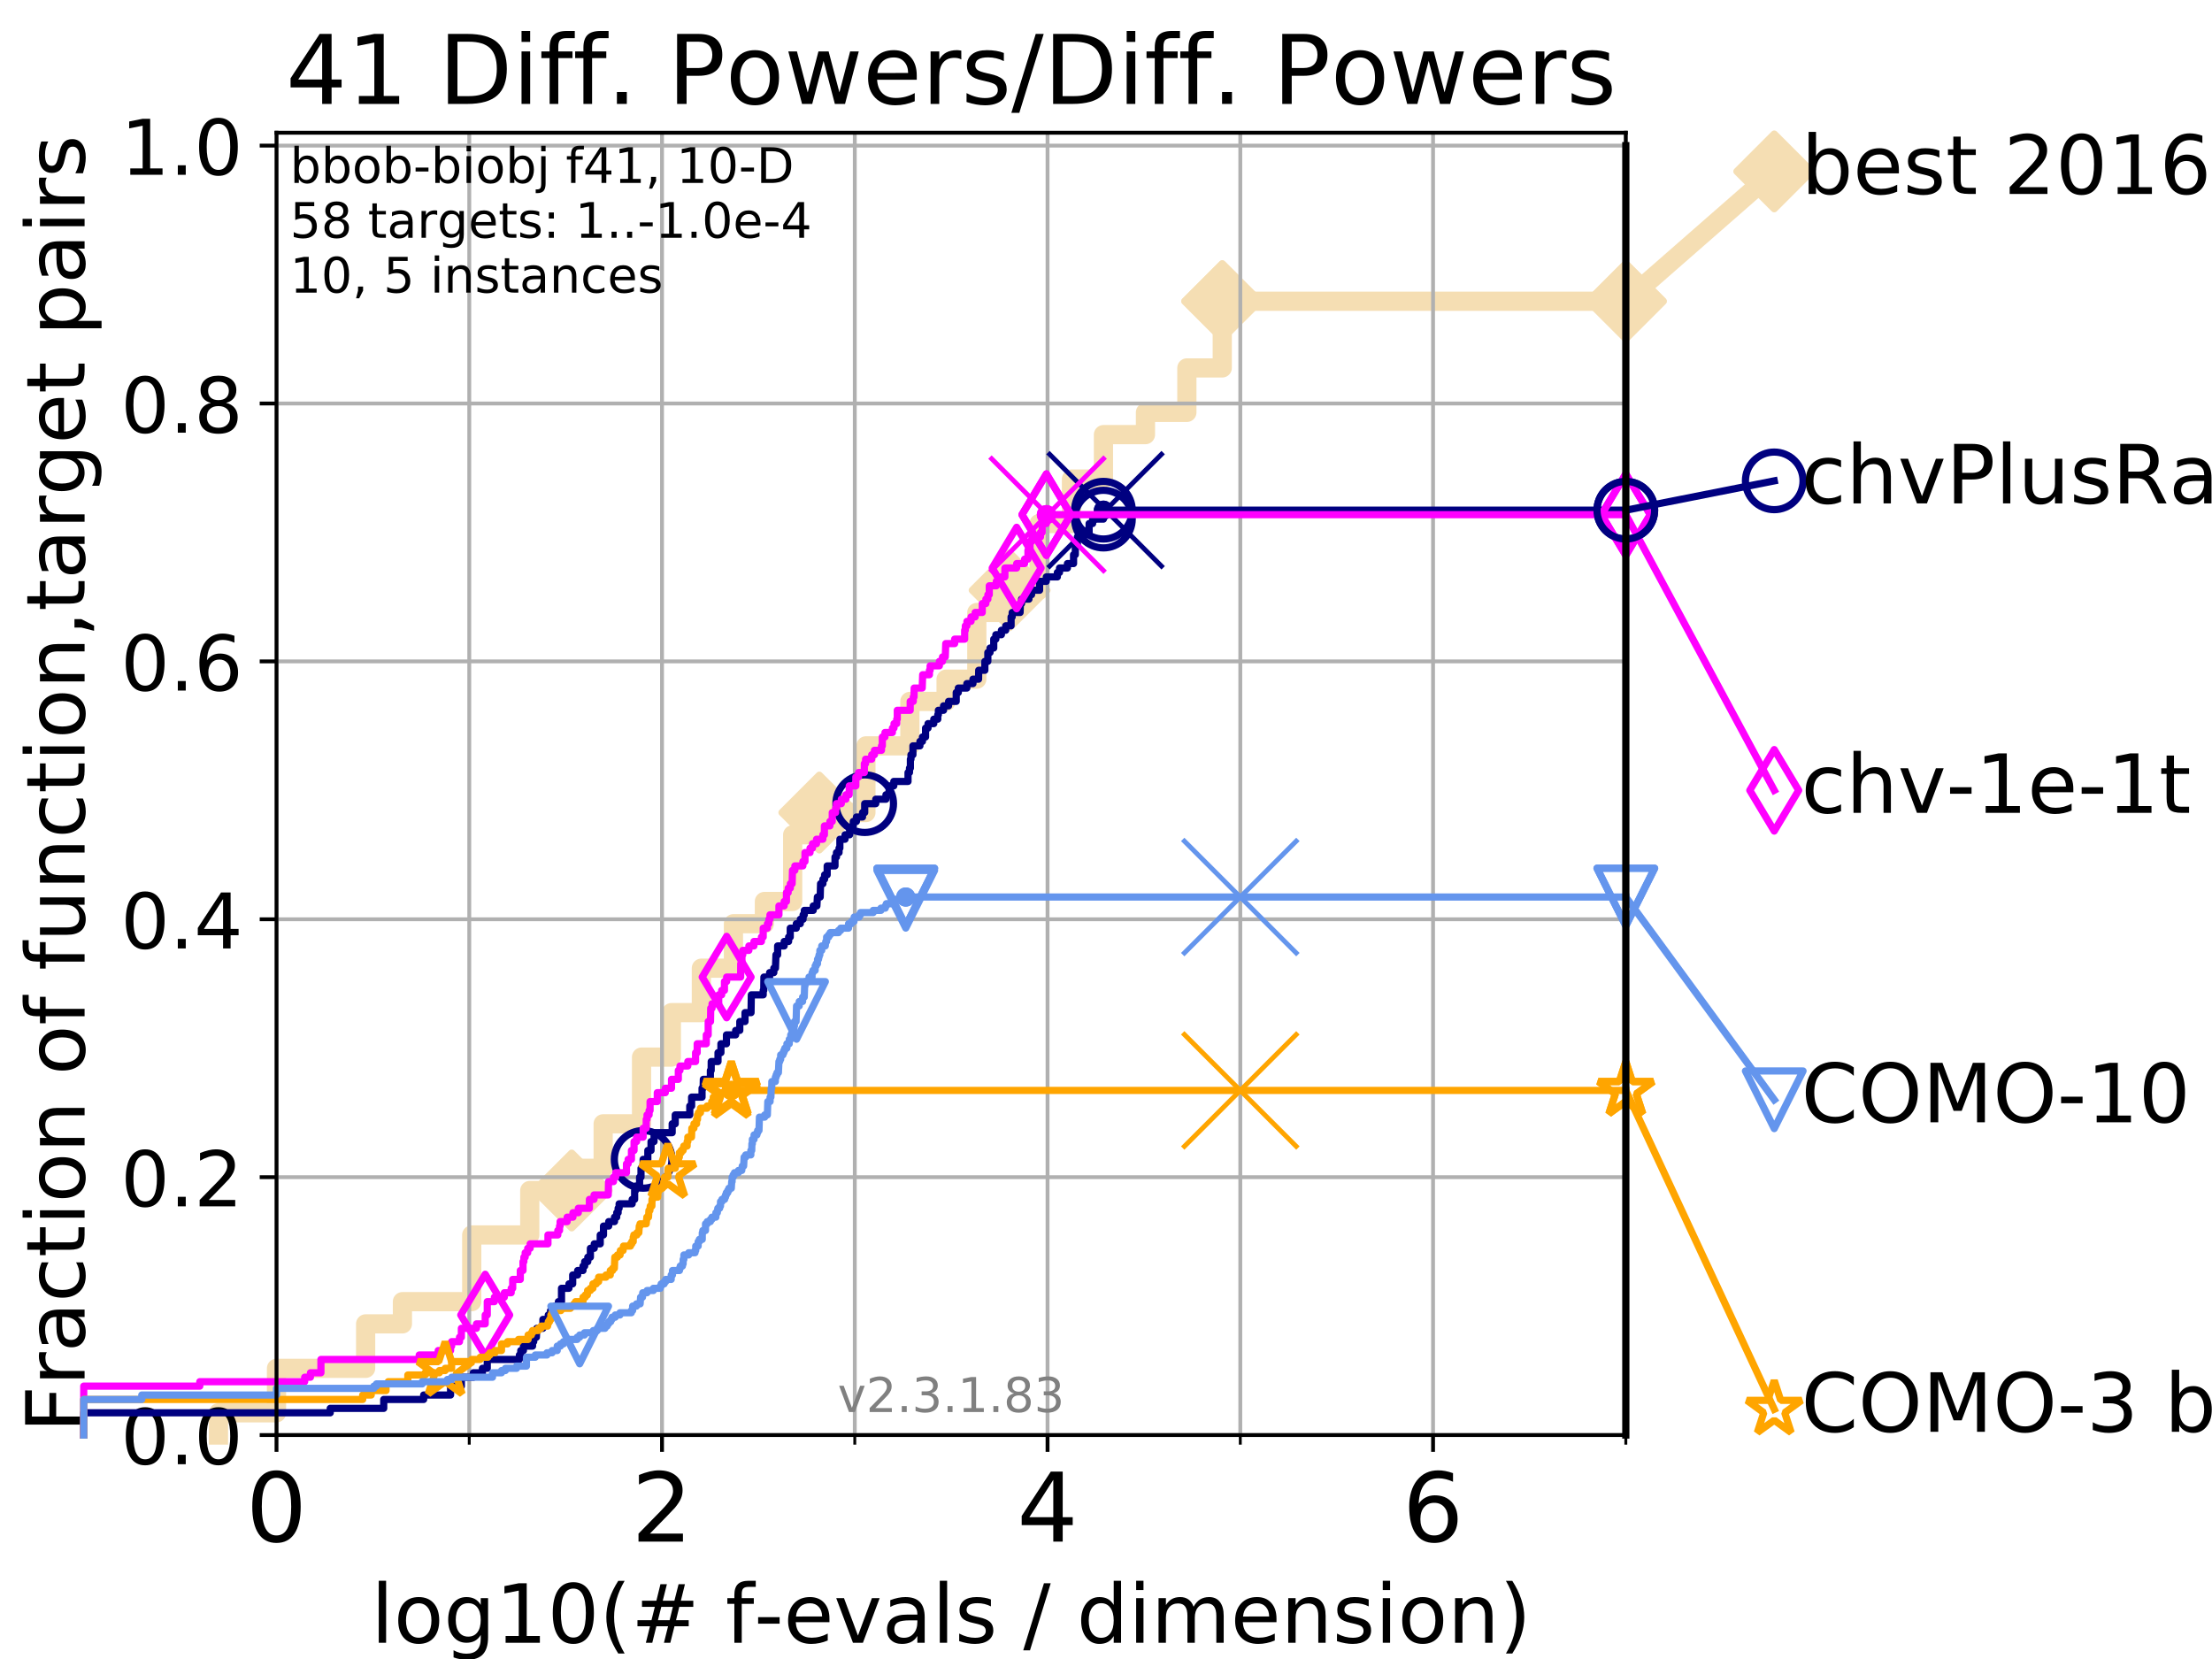 <?xml version="1.0" encoding="utf-8" standalone="no"?>
<!DOCTYPE svg PUBLIC "-//W3C//DTD SVG 1.1//EN"
  "http://www.w3.org/Graphics/SVG/1.1/DTD/svg11.dtd">
<!-- Created with matplotlib (https://matplotlib.org/) -->
<svg height="345.6pt" version="1.1" viewBox="0 0 460.8 345.6" width="460.8pt" xmlns="http://www.w3.org/2000/svg" xmlns:xlink="http://www.w3.org/1999/xlink">
 <defs>
  <style type="text/css">
*{stroke-linecap:butt;stroke-linejoin:round;}
  </style>
 </defs>
 <g id="figure_1">
  <g id="patch_1">
   <path d="M 0 345.6 
L 460.8 345.6 
L 460.8 0 
L 0 0 
z
" style="fill:#ffffff;"/>
  </g>
  <g id="axes_1">
   <g id="patch_2">
    <path d="M 57.6 298.944 
L 338.688 298.944 
L 338.688 27.648 
L 57.6 27.648 
z
" style="fill:#ffffff;"/>
   </g>
   <g id="line2d_1">
    <path d="M 45.512 298.944 
L 45.512 294.313 
L 57.6 294.313 
L 57.6 285.05 
L 76.168 285.05 
L 76.168 275.788 
L 83.83 275.788 
L 83.83 271.157 
L 98.271 271.157 
L 98.271 257.263 
L 110.359 257.263 
L 110.359 248.001 
L 119.097 248.001 
L 119.097 243.37 
L 125.648 243.37 
L 125.648 234.107 
L 133.645 234.107 
L 133.645 220.214 
L 139.856 220.214 
L 139.856 210.951 
L 146.107 210.951 
L 146.107 201.689 
L 152.789 201.689 
L 152.789 192.426 
L 159.237 192.426 
L 159.237 187.795 
L 165.128 187.795 
L 165.128 173.901 
L 170.679 173.901 
L 170.679 169.27 
L 180.39 169.27 
L 180.39 155.377 
L 189.542 155.377 
L 189.542 146.114 
L 197.088 146.114 
L 197.088 141.483 
L 203.488 141.483 
L 203.488 127.589 
L 210.321 127.589 
L 210.321 122.958 
L 216.449 122.958 
L 216.449 109.065 
L 223.204 109.065 
L 223.204 99.802 
L 229.87 99.802 
L 229.87 90.54 
L 238.62 90.54 
L 238.62 85.909 
L 247.247 85.909 
L 247.247 76.646 
L 254.617 76.646 
L 254.617 62.753 
L 338.688 62.753 
" style="fill:none;stroke:#f5deb3;stroke-linecap:square;stroke-width:4;"/>
   </g>
   <g id="line2d_2">
    <defs>
     <path d="M 0 7.778 
L 7.778 0 
L 0 -7.778 
L -7.778 0 
z
" id="mf5a010fcdd" style="stroke:#f5deb3;stroke-linejoin:miter;stroke-width:1.5;"/>
    </defs>
    <g>
     <use style="fill:#f5deb3;stroke:#f5deb3;stroke-linejoin:miter;stroke-width:1.5;" x="119.097" xlink:href="#mf5a010fcdd" y="248.001"/>
     <use style="fill:#f5deb3;stroke:#f5deb3;stroke-linejoin:miter;stroke-width:1.5;" x="170.679" xlink:href="#mf5a010fcdd" y="169.27"/>
     <use style="fill:#f5deb3;stroke:#f5deb3;stroke-linejoin:miter;stroke-width:1.5;" x="210.321" xlink:href="#mf5a010fcdd" y="122.958"/>
     <use style="fill:#f5deb3;stroke:#f5deb3;stroke-linejoin:miter;stroke-width:1.5;" x="254.617" xlink:href="#mf5a010fcdd" y="62.753"/>
     <use style="fill:#f5deb3;stroke:#f5deb3;stroke-linejoin:miter;stroke-width:1.5;" x="254.617" xlink:href="#mf5a010fcdd" y="62.753"/>
     <use style="fill:#f5deb3;stroke:#f5deb3;stroke-linejoin:miter;stroke-width:1.5;" x="338.688" xlink:href="#mf5a010fcdd" y="62.753"/>
    </g>
   </g>
   <g id="line2d_3">
    <path style="fill:none;stroke:#f5deb3;stroke-linecap:square;stroke-width:4;"/>
    <g/>
   </g>
   <g id="line2d_4">
    <path d="M 338.688 62.753 
L 369.608 35.706 
" style="fill:none;stroke:#f5deb3;stroke-linecap:square;stroke-width:4;"/>
    <g>
     <use style="fill:#f5deb3;stroke:#f5deb3;stroke-linejoin:miter;stroke-width:1.5;" x="338.688" xlink:href="#mf5a010fcdd" y="62.753"/>
     <use style="fill:#f5deb3;stroke:#f5deb3;stroke-linejoin:miter;stroke-width:1.5;" x="369.608" xlink:href="#mf5a010fcdd" y="35.706"/>
    </g>
   </g>
   <g id="matplotlib.axis_1">
    <g id="xtick_1">
     <g id="line2d_5">
      <path clip-path="url(#p802e9097e4)" d="M 57.6 298.944 
L 57.6 27.648 
" style="fill:none;stroke:#b0b0b0;stroke-linecap:square;stroke-width:0.8;"/>
     </g>
     <g id="line2d_6">
      <defs>
       <path d="M 0 0 
L 0 3.5 
" id="m1c2a15c245" style="stroke:#000000;stroke-width:0.8;"/>
      </defs>
      <g>
       <use style="stroke:#000000;stroke-width:0.8;" x="57.6" xlink:href="#m1c2a15c245" y="298.944"/>
      </g>
     </g>
     <g id="text_1">
      <!-- 0 -->
      <defs>
       <path d="M 31.781 66.406 
Q 24.172 66.406 20.328 58.906 
Q 16.5 51.422 16.5 36.375 
Q 16.5 21.391 20.328 13.891 
Q 24.172 6.391 31.781 6.391 
Q 39.453 6.391 43.281 13.891 
Q 47.125 21.391 47.125 36.375 
Q 47.125 51.422 43.281 58.906 
Q 39.453 66.406 31.781 66.406 
z
M 31.781 74.219 
Q 44.047 74.219 50.516 64.516 
Q 56.984 54.828 56.984 36.375 
Q 56.984 17.969 50.516 8.266 
Q 44.047 -1.422 31.781 -1.422 
Q 19.531 -1.422 13.062 8.266 
Q 6.594 17.969 6.594 36.375 
Q 6.594 54.828 13.062 64.516 
Q 19.531 74.219 31.781 74.219 
z
" id="DejaVuSans-48"/>
      </defs>
      <g transform="translate(51.237 321.141)scale(0.2 -0.2)">
       <use xlink:href="#DejaVuSans-48"/>
      </g>
     </g>
    </g>
    <g id="xtick_2">
     <g id="line2d_7">
      <path clip-path="url(#p802e9097e4)" d="M 137.911 298.944 
L 137.911 27.648 
" style="fill:none;stroke:#b0b0b0;stroke-linecap:square;stroke-width:0.8;"/>
     </g>
     <g id="line2d_8">
      <g>
       <use style="stroke:#000000;stroke-width:0.8;" x="137.911" xlink:href="#m1c2a15c245" y="298.944"/>
      </g>
     </g>
     <g id="text_2">
      <!-- 2 -->
      <defs>
       <path d="M 19.188 8.297 
L 53.609 8.297 
L 53.609 0 
L 7.328 0 
L 7.328 8.297 
Q 12.938 14.109 22.625 23.891 
Q 32.328 33.688 34.812 36.531 
Q 39.547 41.844 41.422 45.531 
Q 43.312 49.219 43.312 52.781 
Q 43.312 58.594 39.234 62.25 
Q 35.156 65.922 28.609 65.922 
Q 23.969 65.922 18.812 64.312 
Q 13.672 62.703 7.812 59.422 
L 7.812 69.391 
Q 13.766 71.781 18.938 73 
Q 24.125 74.219 28.422 74.219 
Q 39.75 74.219 46.484 68.547 
Q 53.219 62.891 53.219 53.422 
Q 53.219 48.922 51.531 44.891 
Q 49.859 40.875 45.406 35.406 
Q 44.188 33.984 37.641 27.219 
Q 31.109 20.453 19.188 8.297 
z
" id="DejaVuSans-50"/>
      </defs>
      <g transform="translate(131.548 321.141)scale(0.2 -0.2)">
       <use xlink:href="#DejaVuSans-50"/>
      </g>
     </g>
    </g>
    <g id="xtick_3">
     <g id="line2d_9">
      <path clip-path="url(#p802e9097e4)" d="M 218.222 298.944 
L 218.222 27.648 
" style="fill:none;stroke:#b0b0b0;stroke-linecap:square;stroke-width:0.8;"/>
     </g>
     <g id="line2d_10">
      <g>
       <use style="stroke:#000000;stroke-width:0.8;" x="218.222" xlink:href="#m1c2a15c245" y="298.944"/>
      </g>
     </g>
     <g id="text_3">
      <!-- 4 -->
      <defs>
       <path d="M 37.797 64.312 
L 12.891 25.391 
L 37.797 25.391 
z
M 35.203 72.906 
L 47.609 72.906 
L 47.609 25.391 
L 58.016 25.391 
L 58.016 17.188 
L 47.609 17.188 
L 47.609 0 
L 37.797 0 
L 37.797 17.188 
L 4.891 17.188 
L 4.891 26.703 
z
" id="DejaVuSans-52"/>
      </defs>
      <g transform="translate(211.859 321.141)scale(0.2 -0.2)">
       <use xlink:href="#DejaVuSans-52"/>
      </g>
     </g>
    </g>
    <g id="xtick_4">
     <g id="line2d_11">
      <path clip-path="url(#p802e9097e4)" d="M 298.533 298.944 
L 298.533 27.648 
" style="fill:none;stroke:#b0b0b0;stroke-linecap:square;stroke-width:0.8;"/>
     </g>
     <g id="line2d_12">
      <g>
       <use style="stroke:#000000;stroke-width:0.8;" x="298.533" xlink:href="#m1c2a15c245" y="298.944"/>
      </g>
     </g>
     <g id="text_4">
      <!-- 6 -->
      <defs>
       <path d="M 33.016 40.375 
Q 26.375 40.375 22.484 35.828 
Q 18.609 31.297 18.609 23.391 
Q 18.609 15.531 22.484 10.953 
Q 26.375 6.391 33.016 6.391 
Q 39.656 6.391 43.531 10.953 
Q 47.406 15.531 47.406 23.391 
Q 47.406 31.297 43.531 35.828 
Q 39.656 40.375 33.016 40.375 
z
M 52.594 71.297 
L 52.594 62.312 
Q 48.875 64.062 45.094 64.984 
Q 41.312 65.922 37.594 65.922 
Q 27.828 65.922 22.672 59.328 
Q 17.531 52.734 16.797 39.406 
Q 19.672 43.656 24.016 45.922 
Q 28.375 48.188 33.594 48.188 
Q 44.578 48.188 50.953 41.516 
Q 57.328 34.859 57.328 23.391 
Q 57.328 12.156 50.688 5.359 
Q 44.047 -1.422 33.016 -1.422 
Q 20.359 -1.422 13.672 8.266 
Q 6.984 17.969 6.984 36.375 
Q 6.984 53.656 15.188 63.938 
Q 23.391 74.219 37.203 74.219 
Q 40.922 74.219 44.703 73.484 
Q 48.484 72.75 52.594 71.297 
z
" id="DejaVuSans-54"/>
      </defs>
      <g transform="translate(292.17 321.141)scale(0.2 -0.2)">
       <use xlink:href="#DejaVuSans-54"/>
      </g>
     </g>
    </g>
    <g id="xtick_5">
     <g id="line2d_13">
      <path clip-path="url(#p802e9097e4)" d="M 97.755 298.944 
L 97.755 27.648 
" style="fill:none;stroke:#b0b0b0;stroke-linecap:square;stroke-width:0.8;"/>
     </g>
     <g id="line2d_14">
      <defs>
       <path d="M 0 0 
L 0 2 
" id="m967e151094" style="stroke:#000000;stroke-width:0.6;"/>
      </defs>
      <g>
       <use style="stroke:#000000;stroke-width:0.6;" x="97.755" xlink:href="#m967e151094" y="298.944"/>
      </g>
     </g>
    </g>
    <g id="xtick_6">
     <g id="line2d_15">
      <path clip-path="url(#p802e9097e4)" d="M 178.066 298.944 
L 178.066 27.648 
" style="fill:none;stroke:#b0b0b0;stroke-linecap:square;stroke-width:0.8;"/>
     </g>
     <g id="line2d_16">
      <g>
       <use style="stroke:#000000;stroke-width:0.6;" x="178.066" xlink:href="#m967e151094" y="298.944"/>
      </g>
     </g>
    </g>
    <g id="xtick_7">
     <g id="line2d_17">
      <path clip-path="url(#p802e9097e4)" d="M 258.377 298.944 
L 258.377 27.648 
" style="fill:none;stroke:#b0b0b0;stroke-linecap:square;stroke-width:0.8;"/>
     </g>
     <g id="line2d_18">
      <g>
       <use style="stroke:#000000;stroke-width:0.6;" x="258.377" xlink:href="#m967e151094" y="298.944"/>
      </g>
     </g>
    </g>
    <g id="xtick_8">
     <g id="line2d_19">
      <path clip-path="url(#p802e9097e4)" d="M 338.688 298.944 
L 338.688 27.648 
" style="fill:none;stroke:#b0b0b0;stroke-linecap:square;stroke-width:0.8;"/>
     </g>
     <g id="line2d_20">
      <g>
       <use style="stroke:#000000;stroke-width:0.6;" x="338.688" xlink:href="#m967e151094" y="298.944"/>
      </g>
     </g>
    </g>
    <g id="text_5">
     <!-- log10(# f-evals / dimension) -->
     <defs>
      <path d="M 9.422 75.984 
L 18.406 75.984 
L 18.406 0 
L 9.422 0 
z
" id="DejaVuSans-108"/>
      <path d="M 30.609 48.391 
Q 23.391 48.391 19.188 42.75 
Q 14.984 37.109 14.984 27.297 
Q 14.984 17.484 19.156 11.844 
Q 23.344 6.203 30.609 6.203 
Q 37.797 6.203 41.984 11.859 
Q 46.188 17.531 46.188 27.297 
Q 46.188 37.016 41.984 42.703 
Q 37.797 48.391 30.609 48.391 
z
M 30.609 56 
Q 42.328 56 49.016 48.375 
Q 55.719 40.766 55.719 27.297 
Q 55.719 13.875 49.016 6.219 
Q 42.328 -1.422 30.609 -1.422 
Q 18.844 -1.422 12.172 6.219 
Q 5.516 13.875 5.516 27.297 
Q 5.516 40.766 12.172 48.375 
Q 18.844 56 30.609 56 
z
" id="DejaVuSans-111"/>
      <path d="M 45.406 27.984 
Q 45.406 37.75 41.375 43.109 
Q 37.359 48.484 30.078 48.484 
Q 22.859 48.484 18.828 43.109 
Q 14.797 37.75 14.797 27.984 
Q 14.797 18.266 18.828 12.891 
Q 22.859 7.516 30.078 7.516 
Q 37.359 7.516 41.375 12.891 
Q 45.406 18.266 45.406 27.984 
z
M 54.391 6.781 
Q 54.391 -7.172 48.188 -13.984 
Q 42 -20.797 29.203 -20.797 
Q 24.469 -20.797 20.266 -20.094 
Q 16.062 -19.391 12.109 -17.922 
L 12.109 -9.188 
Q 16.062 -11.328 19.922 -12.344 
Q 23.781 -13.375 27.781 -13.375 
Q 36.625 -13.375 41.016 -8.766 
Q 45.406 -4.156 45.406 5.172 
L 45.406 9.625 
Q 42.625 4.781 38.281 2.391 
Q 33.938 0 27.875 0 
Q 17.828 0 11.672 7.656 
Q 5.516 15.328 5.516 27.984 
Q 5.516 40.672 11.672 48.328 
Q 17.828 56 27.875 56 
Q 33.938 56 38.281 53.609 
Q 42.625 51.219 45.406 46.391 
L 45.406 54.688 
L 54.391 54.688 
z
" id="DejaVuSans-103"/>
      <path d="M 12.406 8.297 
L 28.516 8.297 
L 28.516 63.922 
L 10.984 60.406 
L 10.984 69.391 
L 28.422 72.906 
L 38.281 72.906 
L 38.281 8.297 
L 54.391 8.297 
L 54.391 0 
L 12.406 0 
z
" id="DejaVuSans-49"/>
      <path d="M 31 75.875 
Q 24.469 64.656 21.281 53.656 
Q 18.109 42.672 18.109 31.391 
Q 18.109 20.125 21.312 9.062 
Q 24.516 -2 31 -13.188 
L 23.188 -13.188 
Q 15.875 -1.703 12.234 9.375 
Q 8.594 20.453 8.594 31.391 
Q 8.594 42.281 12.203 53.312 
Q 15.828 64.359 23.188 75.875 
z
" id="DejaVuSans-40"/>
      <path d="M 51.125 44 
L 36.922 44 
L 32.812 27.688 
L 47.125 27.688 
z
M 43.797 71.781 
L 38.719 51.516 
L 52.984 51.516 
L 58.109 71.781 
L 65.922 71.781 
L 60.891 51.516 
L 76.125 51.516 
L 76.125 44 
L 58.984 44 
L 54.984 27.688 
L 70.516 27.688 
L 70.516 20.219 
L 53.078 20.219 
L 48 0 
L 40.188 0 
L 45.219 20.219 
L 30.906 20.219 
L 25.875 0 
L 18.016 0 
L 23.094 20.219 
L 7.719 20.219 
L 7.719 27.688 
L 24.906 27.688 
L 29 44 
L 13.281 44 
L 13.281 51.516 
L 30.906 51.516 
L 35.891 71.781 
z
" id="DejaVuSans-35"/>
      <path id="DejaVuSans-32"/>
      <path d="M 37.109 75.984 
L 37.109 68.5 
L 28.516 68.5 
Q 23.688 68.5 21.797 66.547 
Q 19.922 64.594 19.922 59.516 
L 19.922 54.688 
L 34.719 54.688 
L 34.719 47.703 
L 19.922 47.703 
L 19.922 0 
L 10.891 0 
L 10.891 47.703 
L 2.297 47.703 
L 2.297 54.688 
L 10.891 54.688 
L 10.891 58.5 
Q 10.891 67.625 15.141 71.797 
Q 19.391 75.984 28.609 75.984 
z
" id="DejaVuSans-102"/>
      <path d="M 4.891 31.391 
L 31.203 31.391 
L 31.203 23.391 
L 4.891 23.391 
z
" id="DejaVuSans-45"/>
      <path d="M 56.203 29.594 
L 56.203 25.203 
L 14.891 25.203 
Q 15.484 15.922 20.484 11.062 
Q 25.484 6.203 34.422 6.203 
Q 39.594 6.203 44.453 7.469 
Q 49.312 8.734 54.109 11.281 
L 54.109 2.781 
Q 49.266 0.734 44.188 -0.344 
Q 39.109 -1.422 33.891 -1.422 
Q 20.797 -1.422 13.156 6.188 
Q 5.516 13.812 5.516 26.812 
Q 5.516 40.234 12.766 48.109 
Q 20.016 56 32.328 56 
Q 43.359 56 49.781 48.891 
Q 56.203 41.797 56.203 29.594 
z
M 47.219 32.234 
Q 47.125 39.594 43.094 43.984 
Q 39.062 48.391 32.422 48.391 
Q 24.906 48.391 20.391 44.141 
Q 15.875 39.891 15.188 32.172 
z
" id="DejaVuSans-101"/>
      <path d="M 2.984 54.688 
L 12.5 54.688 
L 29.594 8.797 
L 46.688 54.688 
L 56.203 54.688 
L 35.688 0 
L 23.484 0 
z
" id="DejaVuSans-118"/>
      <path d="M 34.281 27.484 
Q 23.391 27.484 19.188 25 
Q 14.984 22.516 14.984 16.5 
Q 14.984 11.719 18.141 8.906 
Q 21.297 6.109 26.703 6.109 
Q 34.188 6.109 38.703 11.406 
Q 43.219 16.703 43.219 25.484 
L 43.219 27.484 
z
M 52.203 31.203 
L 52.203 0 
L 43.219 0 
L 43.219 8.297 
Q 40.141 3.328 35.547 0.953 
Q 30.953 -1.422 24.312 -1.422 
Q 15.922 -1.422 10.953 3.297 
Q 6 8.016 6 15.922 
Q 6 25.141 12.172 29.828 
Q 18.359 34.516 30.609 34.516 
L 43.219 34.516 
L 43.219 35.406 
Q 43.219 41.609 39.141 45 
Q 35.062 48.391 27.688 48.391 
Q 23 48.391 18.547 47.266 
Q 14.109 46.141 10.016 43.891 
L 10.016 52.203 
Q 14.938 54.109 19.578 55.047 
Q 24.219 56 28.609 56 
Q 40.484 56 46.344 49.844 
Q 52.203 43.703 52.203 31.203 
z
" id="DejaVuSans-97"/>
      <path d="M 44.281 53.078 
L 44.281 44.578 
Q 40.484 46.531 36.375 47.5 
Q 32.281 48.484 27.875 48.484 
Q 21.188 48.484 17.844 46.438 
Q 14.5 44.391 14.5 40.281 
Q 14.5 37.156 16.891 35.375 
Q 19.281 33.594 26.516 31.984 
L 29.594 31.297 
Q 39.156 29.25 43.188 25.516 
Q 47.219 21.781 47.219 15.094 
Q 47.219 7.469 41.188 3.016 
Q 35.156 -1.422 24.609 -1.422 
Q 20.219 -1.422 15.453 -0.562 
Q 10.688 0.297 5.422 2 
L 5.422 11.281 
Q 10.406 8.688 15.234 7.391 
Q 20.062 6.109 24.812 6.109 
Q 31.156 6.109 34.562 8.281 
Q 37.984 10.453 37.984 14.406 
Q 37.984 18.062 35.516 20.016 
Q 33.062 21.969 24.703 23.781 
L 21.578 24.516 
Q 13.234 26.266 9.516 29.906 
Q 5.812 33.547 5.812 39.891 
Q 5.812 47.609 11.281 51.797 
Q 16.75 56 26.812 56 
Q 31.781 56 36.172 55.266 
Q 40.578 54.547 44.281 53.078 
z
" id="DejaVuSans-115"/>
      <path d="M 25.391 72.906 
L 33.688 72.906 
L 8.297 -9.281 
L 0 -9.281 
z
" id="DejaVuSans-47"/>
      <path d="M 45.406 46.391 
L 45.406 75.984 
L 54.391 75.984 
L 54.391 0 
L 45.406 0 
L 45.406 8.203 
Q 42.578 3.328 38.25 0.953 
Q 33.938 -1.422 27.875 -1.422 
Q 17.969 -1.422 11.734 6.484 
Q 5.516 14.406 5.516 27.297 
Q 5.516 40.188 11.734 48.094 
Q 17.969 56 27.875 56 
Q 33.938 56 38.25 53.625 
Q 42.578 51.266 45.406 46.391 
z
M 14.797 27.297 
Q 14.797 17.391 18.875 11.75 
Q 22.953 6.109 30.078 6.109 
Q 37.203 6.109 41.297 11.75 
Q 45.406 17.391 45.406 27.297 
Q 45.406 37.203 41.297 42.844 
Q 37.203 48.484 30.078 48.484 
Q 22.953 48.484 18.875 42.844 
Q 14.797 37.203 14.797 27.297 
z
" id="DejaVuSans-100"/>
      <path d="M 9.422 54.688 
L 18.406 54.688 
L 18.406 0 
L 9.422 0 
z
M 9.422 75.984 
L 18.406 75.984 
L 18.406 64.594 
L 9.422 64.594 
z
" id="DejaVuSans-105"/>
      <path d="M 52 44.188 
Q 55.375 50.25 60.062 53.125 
Q 64.75 56 71.094 56 
Q 79.641 56 84.281 50.016 
Q 88.922 44.047 88.922 33.016 
L 88.922 0 
L 79.891 0 
L 79.891 32.719 
Q 79.891 40.578 77.094 44.375 
Q 74.312 48.188 68.609 48.188 
Q 61.625 48.188 57.562 43.547 
Q 53.516 38.922 53.516 30.906 
L 53.516 0 
L 44.484 0 
L 44.484 32.719 
Q 44.484 40.625 41.703 44.406 
Q 38.922 48.188 33.109 48.188 
Q 26.219 48.188 22.156 43.531 
Q 18.109 38.875 18.109 30.906 
L 18.109 0 
L 9.078 0 
L 9.078 54.688 
L 18.109 54.688 
L 18.109 46.188 
Q 21.188 51.219 25.484 53.609 
Q 29.781 56 35.688 56 
Q 41.656 56 45.828 52.969 
Q 50 49.953 52 44.188 
z
" id="DejaVuSans-109"/>
      <path d="M 54.891 33.016 
L 54.891 0 
L 45.906 0 
L 45.906 32.719 
Q 45.906 40.484 42.875 44.328 
Q 39.844 48.188 33.797 48.188 
Q 26.516 48.188 22.312 43.547 
Q 18.109 38.922 18.109 30.906 
L 18.109 0 
L 9.078 0 
L 9.078 54.688 
L 18.109 54.688 
L 18.109 46.188 
Q 21.344 51.125 25.703 53.562 
Q 30.078 56 35.797 56 
Q 45.219 56 50.047 50.172 
Q 54.891 44.344 54.891 33.016 
z
" id="DejaVuSans-110"/>
      <path d="M 8.016 75.875 
L 15.828 75.875 
Q 23.141 64.359 26.781 53.312 
Q 30.422 42.281 30.422 31.391 
Q 30.422 20.453 26.781 9.375 
Q 23.141 -1.703 15.828 -13.188 
L 8.016 -13.188 
Q 14.5 -2 17.703 9.062 
Q 20.906 20.125 20.906 31.391 
Q 20.906 42.672 17.703 53.656 
Q 14.5 64.656 8.016 75.875 
z
" id="DejaVuSans-41"/>
     </defs>
     <g transform="translate(77.303 342.218)scale(0.17 -0.17)">
      <use xlink:href="#DejaVuSans-108"/>
      <use x="27.783" xlink:href="#DejaVuSans-111"/>
      <use x="88.965" xlink:href="#DejaVuSans-103"/>
      <use x="152.441" xlink:href="#DejaVuSans-49"/>
      <use x="216.064" xlink:href="#DejaVuSans-48"/>
      <use x="279.688" xlink:href="#DejaVuSans-40"/>
      <use x="318.701" xlink:href="#DejaVuSans-35"/>
      <use x="402.49" xlink:href="#DejaVuSans-32"/>
      <use x="434.277" xlink:href="#DejaVuSans-102"/>
      <use x="469.404" xlink:href="#DejaVuSans-45"/>
      <use x="505.488" xlink:href="#DejaVuSans-101"/>
      <use x="567.012" xlink:href="#DejaVuSans-118"/>
      <use x="626.191" xlink:href="#DejaVuSans-97"/>
      <use x="687.471" xlink:href="#DejaVuSans-108"/>
      <use x="715.254" xlink:href="#DejaVuSans-115"/>
      <use x="767.354" xlink:href="#DejaVuSans-32"/>
      <use x="799.141" xlink:href="#DejaVuSans-47"/>
      <use x="832.832" xlink:href="#DejaVuSans-32"/>
      <use x="864.619" xlink:href="#DejaVuSans-100"/>
      <use x="928.096" xlink:href="#DejaVuSans-105"/>
      <use x="955.879" xlink:href="#DejaVuSans-109"/>
      <use x="1053.291" xlink:href="#DejaVuSans-101"/>
      <use x="1114.814" xlink:href="#DejaVuSans-110"/>
      <use x="1178.193" xlink:href="#DejaVuSans-115"/>
      <use x="1230.293" xlink:href="#DejaVuSans-105"/>
      <use x="1258.076" xlink:href="#DejaVuSans-111"/>
      <use x="1319.258" xlink:href="#DejaVuSans-110"/>
      <use x="1382.637" xlink:href="#DejaVuSans-41"/>
     </g>
    </g>
   </g>
   <g id="matplotlib.axis_2">
    <g id="ytick_1">
     <g id="line2d_21">
      <path clip-path="url(#p802e9097e4)" d="M 57.6 298.944 
L 338.688 298.944 
" style="fill:none;stroke:#b0b0b0;stroke-linecap:square;stroke-width:0.8;"/>
     </g>
     <g id="line2d_22">
      <defs>
       <path d="M 0 0 
L -3.5 0 
" id="mbce2ada62b" style="stroke:#000000;stroke-width:0.8;"/>
      </defs>
      <g>
       <use style="stroke:#000000;stroke-width:0.8;" x="57.6" xlink:href="#mbce2ada62b" y="298.944"/>
      </g>
     </g>
     <g id="text_6">
      <!-- 0.0 -->
      <defs>
       <path d="M 10.688 12.406 
L 21 12.406 
L 21 0 
L 10.688 0 
z
" id="DejaVuSans-46"/>
      </defs>
      <g transform="translate(25.155 305.023)scale(0.16 -0.16)">
       <use xlink:href="#DejaVuSans-48"/>
       <use x="63.623" xlink:href="#DejaVuSans-46"/>
       <use x="95.41" xlink:href="#DejaVuSans-48"/>
      </g>
     </g>
    </g>
    <g id="ytick_2">
     <g id="line2d_23">
      <path clip-path="url(#p802e9097e4)" d="M 57.6 245.222 
L 338.688 245.222 
" style="fill:none;stroke:#b0b0b0;stroke-linecap:square;stroke-width:0.8;"/>
     </g>
     <g id="line2d_24">
      <g>
       <use style="stroke:#000000;stroke-width:0.8;" x="57.6" xlink:href="#mbce2ada62b" y="245.222"/>
      </g>
     </g>
     <g id="text_7">
      <!-- 0.2 -->
      <g transform="translate(25.155 251.301)scale(0.16 -0.16)">
       <use xlink:href="#DejaVuSans-48"/>
       <use x="63.623" xlink:href="#DejaVuSans-46"/>
       <use x="95.41" xlink:href="#DejaVuSans-50"/>
      </g>
     </g>
    </g>
    <g id="ytick_3">
     <g id="line2d_25">
      <path clip-path="url(#p802e9097e4)" d="M 57.6 191.5 
L 338.688 191.5 
" style="fill:none;stroke:#b0b0b0;stroke-linecap:square;stroke-width:0.8;"/>
     </g>
     <g id="line2d_26">
      <g>
       <use style="stroke:#000000;stroke-width:0.8;" x="57.6" xlink:href="#mbce2ada62b" y="191.5"/>
      </g>
     </g>
     <g id="text_8">
      <!-- 0.4 -->
      <g transform="translate(25.155 197.579)scale(0.16 -0.16)">
       <use xlink:href="#DejaVuSans-48"/>
       <use x="63.623" xlink:href="#DejaVuSans-46"/>
       <use x="95.41" xlink:href="#DejaVuSans-52"/>
      </g>
     </g>
    </g>
    <g id="ytick_4">
     <g id="line2d_27">
      <path clip-path="url(#p802e9097e4)" d="M 57.6 137.778 
L 338.688 137.778 
" style="fill:none;stroke:#b0b0b0;stroke-linecap:square;stroke-width:0.8;"/>
     </g>
     <g id="line2d_28">
      <g>
       <use style="stroke:#000000;stroke-width:0.8;" x="57.6" xlink:href="#mbce2ada62b" y="137.778"/>
      </g>
     </g>
     <g id="text_9">
      <!-- 0.6 -->
      <g transform="translate(25.155 143.857)scale(0.16 -0.16)">
       <use xlink:href="#DejaVuSans-48"/>
       <use x="63.623" xlink:href="#DejaVuSans-46"/>
       <use x="95.41" xlink:href="#DejaVuSans-54"/>
      </g>
     </g>
    </g>
    <g id="ytick_5">
     <g id="line2d_29">
      <path clip-path="url(#p802e9097e4)" d="M 57.6 84.056 
L 338.688 84.056 
" style="fill:none;stroke:#b0b0b0;stroke-linecap:square;stroke-width:0.8;"/>
     </g>
     <g id="line2d_30">
      <g>
       <use style="stroke:#000000;stroke-width:0.8;" x="57.6" xlink:href="#mbce2ada62b" y="84.056"/>
      </g>
     </g>
     <g id="text_10">
      <!-- 0.8 -->
      <defs>
       <path d="M 31.781 34.625 
Q 24.75 34.625 20.719 30.859 
Q 16.703 27.094 16.703 20.516 
Q 16.703 13.922 20.719 10.156 
Q 24.75 6.391 31.781 6.391 
Q 38.812 6.391 42.859 10.172 
Q 46.922 13.969 46.922 20.516 
Q 46.922 27.094 42.891 30.859 
Q 38.875 34.625 31.781 34.625 
z
M 21.922 38.812 
Q 15.578 40.375 12.031 44.719 
Q 8.5 49.078 8.5 55.328 
Q 8.5 64.062 14.719 69.141 
Q 20.953 74.219 31.781 74.219 
Q 42.672 74.219 48.875 69.141 
Q 55.078 64.062 55.078 55.328 
Q 55.078 49.078 51.531 44.719 
Q 48 40.375 41.703 38.812 
Q 48.828 37.156 52.797 32.312 
Q 56.781 27.484 56.781 20.516 
Q 56.781 9.906 50.312 4.234 
Q 43.844 -1.422 31.781 -1.422 
Q 19.734 -1.422 13.25 4.234 
Q 6.781 9.906 6.781 20.516 
Q 6.781 27.484 10.781 32.312 
Q 14.797 37.156 21.922 38.812 
z
M 18.312 54.391 
Q 18.312 48.734 21.844 45.562 
Q 25.391 42.391 31.781 42.391 
Q 38.141 42.391 41.719 45.562 
Q 45.312 48.734 45.312 54.391 
Q 45.312 60.062 41.719 63.234 
Q 38.141 66.406 31.781 66.406 
Q 25.391 66.406 21.844 63.234 
Q 18.312 60.062 18.312 54.391 
z
" id="DejaVuSans-56"/>
      </defs>
      <g transform="translate(25.155 90.135)scale(0.16 -0.16)">
       <use xlink:href="#DejaVuSans-48"/>
       <use x="63.623" xlink:href="#DejaVuSans-46"/>
       <use x="95.41" xlink:href="#DejaVuSans-56"/>
      </g>
     </g>
    </g>
    <g id="ytick_6">
     <g id="line2d_31">
      <path clip-path="url(#p802e9097e4)" d="M 57.6 30.334 
L 338.688 30.334 
" style="fill:none;stroke:#b0b0b0;stroke-linecap:square;stroke-width:0.8;"/>
     </g>
     <g id="line2d_32">
      <g>
       <use style="stroke:#000000;stroke-width:0.8;" x="57.6" xlink:href="#mbce2ada62b" y="30.334"/>
      </g>
     </g>
     <g id="text_11">
      <!-- 1.0 -->
      <g transform="translate(25.155 36.413)scale(0.16 -0.16)">
       <use xlink:href="#DejaVuSans-49"/>
       <use x="63.623" xlink:href="#DejaVuSans-46"/>
       <use x="95.41" xlink:href="#DejaVuSans-48"/>
      </g>
     </g>
    </g>
    <g id="text_12">
     <!-- Fraction of function,target pairs -->
     <defs>
      <path d="M 9.812 72.906 
L 51.703 72.906 
L 51.703 64.594 
L 19.672 64.594 
L 19.672 43.109 
L 48.578 43.109 
L 48.578 34.812 
L 19.672 34.812 
L 19.672 0 
L 9.812 0 
z
" id="DejaVuSans-70"/>
      <path d="M 41.109 46.297 
Q 39.594 47.172 37.812 47.578 
Q 36.031 48 33.891 48 
Q 26.266 48 22.188 43.047 
Q 18.109 38.094 18.109 28.812 
L 18.109 0 
L 9.078 0 
L 9.078 54.688 
L 18.109 54.688 
L 18.109 46.188 
Q 20.953 51.172 25.484 53.578 
Q 30.031 56 36.531 56 
Q 37.453 56 38.578 55.875 
Q 39.703 55.766 41.062 55.516 
z
" id="DejaVuSans-114"/>
      <path d="M 48.781 52.594 
L 48.781 44.188 
Q 44.969 46.297 41.141 47.344 
Q 37.312 48.391 33.406 48.391 
Q 24.656 48.391 19.812 42.844 
Q 14.984 37.312 14.984 27.297 
Q 14.984 17.281 19.812 11.734 
Q 24.656 6.203 33.406 6.203 
Q 37.312 6.203 41.141 7.25 
Q 44.969 8.297 48.781 10.406 
L 48.781 2.094 
Q 45.016 0.344 40.984 -0.531 
Q 36.969 -1.422 32.422 -1.422 
Q 20.062 -1.422 12.781 6.344 
Q 5.516 14.109 5.516 27.297 
Q 5.516 40.672 12.859 48.328 
Q 20.219 56 33.016 56 
Q 37.156 56 41.109 55.141 
Q 45.062 54.297 48.781 52.594 
z
" id="DejaVuSans-99"/>
      <path d="M 18.312 70.219 
L 18.312 54.688 
L 36.812 54.688 
L 36.812 47.703 
L 18.312 47.703 
L 18.312 18.016 
Q 18.312 11.328 20.141 9.422 
Q 21.969 7.516 27.594 7.516 
L 36.812 7.516 
L 36.812 0 
L 27.594 0 
Q 17.188 0 13.234 3.875 
Q 9.281 7.766 9.281 18.016 
L 9.281 47.703 
L 2.688 47.703 
L 2.688 54.688 
L 9.281 54.688 
L 9.281 70.219 
z
" id="DejaVuSans-116"/>
      <path d="M 8.5 21.578 
L 8.5 54.688 
L 17.484 54.688 
L 17.484 21.922 
Q 17.484 14.156 20.5 10.266 
Q 23.531 6.391 29.594 6.391 
Q 36.859 6.391 41.078 11.031 
Q 45.312 15.672 45.312 23.688 
L 45.312 54.688 
L 54.297 54.688 
L 54.297 0 
L 45.312 0 
L 45.312 8.406 
Q 42.047 3.422 37.719 1 
Q 33.406 -1.422 27.688 -1.422 
Q 18.266 -1.422 13.375 4.438 
Q 8.5 10.297 8.5 21.578 
z
M 31.109 56 
z
" id="DejaVuSans-117"/>
      <path d="M 11.719 12.406 
L 22.016 12.406 
L 22.016 4 
L 14.016 -11.625 
L 7.719 -11.625 
L 11.719 4 
z
" id="DejaVuSans-44"/>
      <path d="M 18.109 8.203 
L 18.109 -20.797 
L 9.078 -20.797 
L 9.078 54.688 
L 18.109 54.688 
L 18.109 46.391 
Q 20.953 51.266 25.266 53.625 
Q 29.594 56 35.594 56 
Q 45.562 56 51.781 48.094 
Q 58.016 40.188 58.016 27.297 
Q 58.016 14.406 51.781 6.484 
Q 45.562 -1.422 35.594 -1.422 
Q 29.594 -1.422 25.266 0.953 
Q 20.953 3.328 18.109 8.203 
z
M 48.688 27.297 
Q 48.688 37.203 44.609 42.844 
Q 40.531 48.484 33.406 48.484 
Q 26.266 48.484 22.188 42.844 
Q 18.109 37.203 18.109 27.297 
Q 18.109 17.391 22.188 11.75 
Q 26.266 6.109 33.406 6.109 
Q 40.531 6.109 44.609 11.75 
Q 48.688 17.391 48.688 27.297 
z
" id="DejaVuSans-112"/>
     </defs>
     <g transform="translate(17.62 298.435)rotate(-90)scale(0.17 -0.17)">
      <use xlink:href="#DejaVuSans-70"/>
      <use x="57.41" xlink:href="#DejaVuSans-114"/>
      <use x="98.523" xlink:href="#DejaVuSans-97"/>
      <use x="159.803" xlink:href="#DejaVuSans-99"/>
      <use x="214.783" xlink:href="#DejaVuSans-116"/>
      <use x="253.992" xlink:href="#DejaVuSans-105"/>
      <use x="281.775" xlink:href="#DejaVuSans-111"/>
      <use x="342.957" xlink:href="#DejaVuSans-110"/>
      <use x="406.336" xlink:href="#DejaVuSans-32"/>
      <use x="438.123" xlink:href="#DejaVuSans-111"/>
      <use x="499.305" xlink:href="#DejaVuSans-102"/>
      <use x="534.51" xlink:href="#DejaVuSans-32"/>
      <use x="566.297" xlink:href="#DejaVuSans-102"/>
      <use x="601.502" xlink:href="#DejaVuSans-117"/>
      <use x="664.881" xlink:href="#DejaVuSans-110"/>
      <use x="728.26" xlink:href="#DejaVuSans-99"/>
      <use x="783.24" xlink:href="#DejaVuSans-116"/>
      <use x="822.449" xlink:href="#DejaVuSans-105"/>
      <use x="850.232" xlink:href="#DejaVuSans-111"/>
      <use x="911.414" xlink:href="#DejaVuSans-110"/>
      <use x="974.793" xlink:href="#DejaVuSans-44"/>
      <use x="1006.58" xlink:href="#DejaVuSans-116"/>
      <use x="1045.789" xlink:href="#DejaVuSans-97"/>
      <use x="1107.068" xlink:href="#DejaVuSans-114"/>
      <use x="1148.166" xlink:href="#DejaVuSans-103"/>
      <use x="1211.643" xlink:href="#DejaVuSans-101"/>
      <use x="1273.166" xlink:href="#DejaVuSans-116"/>
      <use x="1312.375" xlink:href="#DejaVuSans-32"/>
      <use x="1344.162" xlink:href="#DejaVuSans-112"/>
      <use x="1407.639" xlink:href="#DejaVuSans-97"/>
      <use x="1468.918" xlink:href="#DejaVuSans-105"/>
      <use x="1496.701" xlink:href="#DejaVuSans-114"/>
      <use x="1537.814" xlink:href="#DejaVuSans-115"/>
     </g>
    </g>
   </g>
   <g id="line2d_33">
    <defs>
     <path d="M 0 1.5 
C 0.398 1.5 0.779 1.342 1.061 1.061 
C 1.342 0.779 1.5 0.398 1.5 0 
C 1.5 -0.398 1.342 -0.779 1.061 -1.061 
C 0.779 -1.342 0.398 -1.5 0 -1.5 
C -0.398 -1.5 -0.779 -1.342 -1.061 -1.061 
C -1.342 -0.779 -1.5 -0.398 -1.5 0 
C -1.5 0.398 -1.342 0.779 -1.061 1.061 
C -0.779 1.342 -0.398 1.5 0 1.5 
z
" id="m46ffb67f9a" style="stroke:#f5deb3;"/>
    </defs>
    <g>
     <use style="fill:#f5deb3;stroke:#f5deb3;" x="254.617" xlink:href="#m46ffb67f9a" y="62.753"/>
     <use style="fill:#f5deb3;stroke:#f5deb3;" x="254.617" xlink:href="#m46ffb67f9a" y="62.753"/>
    </g>
   </g>
   <g id="line2d_34">
    <defs>
     <path d="M 0 1.5 
C 0.398 1.5 0.779 1.342 1.061 1.061 
C 1.342 0.779 1.5 0.398 1.5 0 
C 1.5 -0.398 1.342 -0.779 1.061 -1.061 
C 0.779 -1.342 0.398 -1.5 0 -1.5 
C -0.398 -1.5 -0.779 -1.342 -1.061 -1.061 
C -1.342 -0.779 -1.5 -0.398 -1.5 0 
C -1.5 0.398 -1.342 0.779 -1.061 1.061 
C -0.779 1.342 -0.398 1.5 0 1.5 
z
" id="m33d67b41c8" style="stroke:#000080;"/>
    </defs>
    <g>
     <use style="fill:#000080;stroke:#000080;" x="229.864" xlink:href="#m33d67b41c8" y="106.286"/>
     <use style="fill:#000080;stroke:#000080;" x="229.864" xlink:href="#m33d67b41c8" y="106.286"/>
    </g>
   </g>
   <g id="line2d_35">
    <path d="M 17.445 298.944 
L 17.445 294.313 
L 68.793 294.313 
L 68.793 293.387 
L 79.939 293.387 
L 79.939 291.534 
L 88.256 291.534 
L 88.256 290.608 
L 93.864 290.608 
L 93.864 288.755 
L 96.111 288.755 
L 96.111 286.903 
L 98.606 286.903 
L 98.606 285.977 
L 100.493 285.977 
L 100.493 285.05 
L 101.507 285.05 
L 101.507 283.198 
L 108.199 283.198 
L 108.199 282.272 
L 108.484 282.272 
L 108.484 281.345 
L 109.04 281.345 
L 109.04 280.419 
L 110.942 280.419 
L 110.942 279.493 
L 111.186 279.493 
L 111.186 278.567 
L 111.742 278.567 
L 111.82 276.714 
L 113.095 276.714 
L 113.095 274.862 
L 114.216 274.862 
L 114.216 273.935 
L 114.685 273.935 
L 114.685 273.009 
L 115.586 273.009 
L 115.586 272.083 
L 116.323 272.083 
L 116.323 271.157 
L 116.972 271.157 
L 116.972 268.378 
L 118.524 268.378 
L 118.524 267.452 
L 119.301 267.452 
L 119.301 265.599 
L 120.335 265.599 
L 120.335 264.673 
L 121.445 264.673 
L 121.445 263.747 
L 121.8 263.747 
L 121.8 262.821 
L 122.447 262.821 
L 122.447 261.894 
L 122.989 261.894 
L 122.989 260.042 
L 123.791 260.042 
L 123.791 259.116 
L 125.038 259.116 
L 125.038 257.263 
L 125.718 257.263 
L 125.718 255.411 
L 126.806 255.411 
L 126.806 254.484 
L 128.016 254.484 
L 128.016 253.558 
L 128.471 253.558 
L 128.471 252.632 
L 128.768 252.632 
L 128.768 251.706 
L 128.973 251.706 
L 128.973 250.779 
L 131.691 250.779 
L 131.691 249.853 
L 132.206 249.853 
L 132.206 248.001 
L 132.399 248.001 
L 132.399 247.075 
L 133.239 247.075 
L 133.239 245.222 
L 133.533 245.222 
L 133.533 243.37 
L 133.976 243.37 
L 133.976 241.517 
L 134.953 241.517 
L 134.953 239.665 
L 135.622 239.665 
L 135.622 237.812 
L 136.247 237.812 
L 136.247 235.96 
L 140.027 235.96 
L 140.027 234.107 
L 140.664 234.107 
L 140.664 232.255 
L 143.691 232.255 
L 143.691 230.402 
L 144.075 230.402 
L 144.075 228.55 
L 146.249 228.55 
L 146.249 226.697 
L 146.474 226.697 
L 146.517 224.845 
L 147.986 224.845 
L 147.986 222.992 
L 148.152 222.992 
L 148.161 221.14 
L 149.575 221.14 
L 149.575 219.287 
L 150.181 219.287 
L 150.181 217.435 
L 151.333 217.435 
L 151.333 215.582 
L 153.251 215.582 
L 153.251 214.656 
L 154.112 214.656 
L 154.112 212.804 
L 155.2 212.804 
L 155.2 210.951 
L 156.455 210.951 
L 156.515 207.246 
L 158.989 207.246 
L 158.989 206.32 
L 159.103 206.32 
L 159.139 203.541 
L 160.322 203.541 
L 160.322 202.615 
L 161.201 202.615 
L 161.201 201.689 
L 161.542 201.689 
L 161.65 198.91 
L 161.995 198.91 
L 161.995 197.057 
L 163.356 197.057 
L 163.356 196.131 
L 164.28 196.131 
L 164.28 195.205 
L 164.622 195.205 
L 164.622 193.353 
L 165.884 193.353 
L 165.884 192.426 
L 166.719 192.426 
L 166.719 191.5 
L 167.298 191.5 
L 167.298 190.574 
L 167.558 190.574 
L 167.558 189.648 
L 169.409 189.648 
L 169.409 188.721 
L 170.174 188.721 
L 170.275 186.869 
L 170.862 186.869 
L 170.938 184.09 
L 171.43 184.09 
L 171.43 183.164 
L 171.776 183.164 
L 171.776 182.238 
L 172.316 182.238 
L 172.316 180.385 
L 173.947 180.385 
L 173.947 178.533 
L 174.251 178.533 
L 174.251 177.606 
L 174.787 177.606 
L 174.787 176.68 
L 174.961 176.68 
L 174.961 174.828 
L 176.036 174.828 
L 176.036 173.901 
L 176.998 173.901 
L 176.998 172.975 
L 177.539 172.975 
L 177.539 172.049 
L 177.751 172.049 
L 177.751 171.123 
L 178.413 171.123 
L 178.413 170.196 
L 179.679 170.196 
L 179.679 169.27 
L 180.133 169.27 
L 180.133 167.418 
L 182.437 167.418 
L 182.437 166.492 
L 184.557 166.492 
L 184.557 165.565 
L 185.214 165.565 
L 185.214 164.639 
L 185.43 164.639 
L 185.43 163.713 
L 186.193 163.713 
L 186.193 162.787 
L 189.158 162.787 
L 189.158 160.934 
L 189.462 160.934 
L 189.462 160.008 
L 189.651 160.008 
L 189.651 158.155 
L 189.771 158.155 
L 189.771 157.229 
L 190.178 157.229 
L 190.178 155.377 
L 191.637 155.377 
L 191.637 154.45 
L 192.163 154.45 
L 192.163 153.524 
L 192.812 153.524 
L 192.812 151.672 
L 193.326 151.672 
L 193.326 150.745 
L 194.525 150.745 
L 194.525 149.819 
L 195.354 149.819 
L 195.354 148.893 
L 195.479 148.893 
L 195.479 147.967 
L 196.558 147.967 
L 196.558 147.04 
L 197.606 147.04 
L 197.606 146.114 
L 199.198 146.114 
L 199.198 144.262 
L 199.636 144.262 
L 199.636 143.336 
L 201.411 143.336 
L 201.411 142.409 
L 202.685 142.409 
L 202.685 141.483 
L 203.853 141.483 
L 203.882 139.631 
L 205.164 139.631 
L 205.164 137.778 
L 205.785 137.778 
L 205.785 135.926 
L 206.242 135.926 
L 206.242 134.999 
L 207.014 134.999 
L 207.014 133.147 
L 207.452 133.147 
L 207.452 132.221 
L 208.613 132.221 
L 208.613 131.294 
L 209.509 131.294 
L 209.509 130.368 
L 210.627 130.368 
L 210.627 128.516 
L 210.856 128.516 
L 210.856 127.589 
L 212.507 127.589 
L 212.563 125.737 
L 212.81 125.737 
L 212.81 124.811 
L 214.349 124.811 
L 214.349 123.884 
L 214.896 123.884 
L 214.896 122.958 
L 216.566 122.958 
L 216.566 121.106 
L 217.965 121.106 
L 217.965 120.179 
L 220.266 120.179 
L 220.266 119.253 
L 220.714 119.253 
L 220.714 118.327 
L 222.363 118.327 
L 222.363 117.401 
L 223.642 117.401 
L 223.642 115.548 
L 224.01 115.548 
L 224.01 113.696 
L 224.441 113.696 
L 224.441 111.843 
L 225.757 111.843 
L 225.757 110.917 
L 226.882 110.917 
L 226.882 109.065 
L 227.615 109.065 
L 227.615 108.138 
L 229.864 108.138 
L 229.864 106.286 
L 338.688 106.286 
L 338.688 106.286 
" style="fill:none;stroke:#000080;stroke-linecap:square;stroke-width:1.5;"/>
   </g>
   <g id="line2d_36">
    <defs>
     <path d="M 0 6 
C 1.591 6 3.117 5.368 4.243 4.243 
C 5.368 3.117 6 1.591 6 0 
C 6 -1.591 5.368 -3.117 4.243 -4.243 
C 3.117 -5.368 1.591 -6 0 -6 
C -1.591 -6 -3.117 -5.368 -4.243 -4.243 
C -5.368 -3.117 -6 -1.591 -6 0 
C -6 1.591 -5.368 3.117 -4.243 4.243 
C -3.117 5.368 -1.591 6 0 6 
z
" id="mdb22455821" style="stroke:#000080;stroke-width:1.5;"/>
    </defs>
    <g>
     <use style="fill-opacity:0;stroke:#000080;stroke-width:1.5;" x="133.976" xlink:href="#mdb22455821" y="241.517"/>
     <use style="fill-opacity:0;stroke:#000080;stroke-width:1.5;" x="180.133" xlink:href="#mdb22455821" y="167.418"/>
     <use style="fill-opacity:0;stroke:#000080;stroke-width:1.5;" x="229.864" xlink:href="#mdb22455821" y="108.138"/>
     <use style="fill-opacity:0;stroke:#000080;stroke-width:1.5;" x="229.864" xlink:href="#mdb22455821" y="106.286"/>
     <use style="fill-opacity:0;stroke:#000080;stroke-width:1.5;" x="338.688" xlink:href="#mdb22455821" y="106.286"/>
    </g>
   </g>
   <g id="line2d_37">
    <path style="fill:none;stroke:#000080;stroke-linecap:square;stroke-width:1.5;"/>
    <g/>
   </g>
   <g id="line2d_38">
    <path clip-path="url(#p802e9097e4)" d="M 230.31 106.286 
" style="fill:none;stroke:#000080;stroke-linecap:square;stroke-width:1.5;"/>
    <defs>
     <path d="M -12 12 
L 12 -12 
M -12 -12 
L 12 12 
" id="m273fd7b8bc" style="stroke:#000080;"/>
    </defs>
    <g clip-path="url(#p802e9097e4)">
     <use style="fill:#000080;stroke:#000080;" x="230.31" xlink:href="#m273fd7b8bc" y="106.286"/>
    </g>
   </g>
   <g id="line2d_39">
    <defs>
     <path d="M 0 1.5 
C 0.398 1.5 0.779 1.342 1.061 1.061 
C 1.342 0.779 1.5 0.398 1.5 0 
C 1.5 -0.398 1.342 -0.779 1.061 -1.061 
C 0.779 -1.342 0.398 -1.5 0 -1.5 
C -0.398 -1.5 -0.779 -1.342 -1.061 -1.061 
C -1.342 -0.779 -1.5 -0.398 -1.5 0 
C -1.5 0.398 -1.342 0.779 -1.061 1.061 
C -0.779 1.342 -0.398 1.5 0 1.5 
z
" id="me4d9889d2d" style="stroke:#ff00ff;"/>
    </defs>
    <g>
     <use style="fill:#ff00ff;stroke:#ff00ff;" x="217.987" xlink:href="#me4d9889d2d" y="107.212"/>
     <use style="fill:#ff00ff;stroke:#ff00ff;" x="217.987" xlink:href="#me4d9889d2d" y="107.212"/>
    </g>
   </g>
   <g id="line2d_40">
    <path d="M 17.445 298.944 
L 17.445 288.755 
L 41.621 288.755 
L 41.621 287.829 
L 63.468 287.829 
L 63.468 286.903 
L 64.671 286.903 
L 64.671 285.977 
L 66.854 285.977 
L 66.854 283.198 
L 87.33 283.198 
L 87.33 282.272 
L 91.284 282.272 
L 91.284 281.345 
L 93.864 281.345 
L 93.864 280.419 
L 94.081 280.419 
L 94.081 279.493 
L 95.723 279.493 
L 95.723 278.567 
L 96.111 278.567 
L 96.111 276.714 
L 99.258 276.714 
L 99.258 275.788 
L 101.08 275.788 
L 101.08 273.935 
L 101.507 273.935 
L 101.507 271.157 
L 102.989 271.157 
L 102.989 270.231 
L 105.057 270.231 
L 105.057 269.304 
L 106.489 269.304 
L 106.489 268.378 
L 106.803 268.378 
L 106.803 266.526 
L 108.389 266.526 
L 108.389 264.673 
L 108.949 264.673 
L 108.949 262.821 
L 109.132 262.821 
L 109.132 261.894 
L 109.402 261.894 
L 109.402 260.968 
L 109.93 260.968 
L 109.93 260.042 
L 110.443 260.042 
L 110.443 259.116 
L 114.148 259.116 
L 114.148 257.263 
L 116.203 257.263 
L 116.203 256.337 
L 116.562 256.337 
L 116.562 255.411 
L 116.68 255.411 
L 116.68 254.484 
L 118.149 254.484 
L 118.149 253.558 
L 119.352 253.558 
L 119.352 252.632 
L 120.477 252.632 
L 120.477 251.706 
L 122.782 251.706 
L 122.782 249.853 
L 123.751 249.853 
L 123.751 248.927 
L 126.707 248.927 
L 126.773 246.148 
L 127.799 246.148 
L 127.799 245.222 
L 128.26 245.222 
L 128.26 244.296 
L 130.505 244.296 
L 130.505 242.443 
L 130.849 242.443 
L 130.849 241.517 
L 131.541 241.517 
L 131.541 239.665 
L 132.085 239.665 
L 132.085 237.812 
L 132.613 237.812 
L 132.613 236.886 
L 133.976 236.886 
L 133.976 235.033 
L 134.619 235.033 
L 134.619 233.181 
L 134.787 233.181 
L 134.787 232.255 
L 135.22 232.255 
L 135.22 231.328 
L 135.422 231.328 
L 135.422 229.476 
L 136.924 229.476 
L 136.924 227.623 
L 138.595 227.623 
L 138.595 226.697 
L 139.887 226.697 
L 139.887 224.845 
L 141.307 224.845 
L 141.307 222.992 
L 141.648 222.992 
L 141.648 222.066 
L 143.286 222.066 
L 143.286 221.14 
L 144.9 221.14 
L 144.9 219.287 
L 145.236 219.287 
L 145.236 217.435 
L 147.134 217.435 
L 147.134 215.582 
L 147.53 215.582 
L 147.53 212.804 
L 148.015 212.804 
L 148.055 210.025 
L 148.335 210.025 
L 148.335 209.099 
L 149.718 209.099 
L 149.718 207.246 
L 150.336 207.246 
L 150.336 206.32 
L 150.916 206.32 
L 150.916 204.467 
L 151.373 204.467 
L 151.373 203.541 
L 154.29 203.541 
L 154.304 200.762 
L 154.561 200.762 
L 154.561 198.91 
L 154.728 198.91 
L 154.728 197.984 
L 156.003 197.984 
L 156.003 197.057 
L 157.058 197.057 
L 157.058 196.131 
L 158.615 196.131 
L 158.615 195.205 
L 158.989 195.205 
L 158.989 193.353 
L 159.862 193.353 
L 159.862 192.426 
L 160.181 192.426 
L 160.181 191.5 
L 160.399 191.5 
L 160.399 190.574 
L 162.265 190.574 
L 162.265 188.721 
L 163.352 188.721 
L 163.352 187.795 
L 163.832 187.795 
L 163.832 185.943 
L 164.191 185.943 
L 164.191 185.016 
L 164.641 185.016 
L 164.641 184.09 
L 165.018 184.09 
L 165.091 181.311 
L 165.583 181.311 
L 165.583 180.385 
L 167.256 180.385 
L 167.256 179.459 
L 167.694 179.459 
L 167.694 177.606 
L 168.746 177.606 
L 168.746 176.68 
L 169.259 176.68 
L 169.259 175.754 
L 170.097 175.754 
L 170.097 174.828 
L 171.415 174.828 
L 171.415 173.901 
L 171.741 173.901 
L 171.741 172.049 
L 172.881 172.049 
L 172.881 171.123 
L 173.372 171.123 
L 173.372 169.27 
L 174.076 169.27 
L 174.076 168.344 
L 174.238 168.344 
L 174.238 167.418 
L 175.267 167.418 
L 175.267 166.492 
L 176.221 166.492 
L 176.221 165.565 
L 176.898 165.565 
L 176.915 163.713 
L 178.286 163.713 
L 178.286 161.86 
L 178.851 161.86 
L 178.851 160.934 
L 180.06 160.934 
L 180.06 159.082 
L 180.313 159.082 
L 180.313 158.155 
L 181.59 158.155 
L 181.59 157.229 
L 182.163 157.229 
L 182.163 156.303 
L 183.627 156.303 
L 183.627 155.377 
L 183.805 155.377 
L 183.805 153.524 
L 184.354 153.524 
L 184.354 152.598 
L 185.902 152.598 
L 185.902 151.672 
L 186.238 151.672 
L 186.238 150.745 
L 186.805 150.745 
L 186.805 149.819 
L 186.92 149.819 
L 186.92 147.967 
L 189.611 147.967 
L 189.611 146.114 
L 190.251 146.114 
L 190.251 145.188 
L 190.409 145.188 
L 190.436 143.336 
L 192.111 143.336 
L 192.211 140.557 
L 193.616 140.557 
L 193.616 139.631 
L 193.764 139.631 
L 193.764 138.704 
L 195.689 138.704 
L 195.689 137.778 
L 196.338 137.778 
L 196.338 136.852 
L 196.921 136.852 
L 197.018 134.073 
L 198.869 134.073 
L 198.869 133.147 
L 200.956 133.147 
L 200.956 131.294 
L 201.096 131.294 
L 201.096 130.368 
L 201.431 130.368 
L 201.431 129.442 
L 202.288 129.442 
L 202.288 128.516 
L 203.145 128.516 
L 203.145 127.589 
L 204.621 127.589 
L 204.621 125.737 
L 205.374 125.737 
L 205.374 124.811 
L 205.795 124.811 
L 205.795 123.884 
L 206.084 123.884 
L 206.084 122.032 
L 207.542 122.032 
L 207.542 121.106 
L 208.307 121.106 
L 208.307 120.179 
L 209.337 120.179 
L 209.337 118.327 
L 211.788 118.327 
L 211.788 117.401 
L 213.438 117.401 
L 213.438 116.475 
L 214.141 116.475 
L 214.141 114.622 
L 214.57 114.622 
L 214.57 112.77 
L 214.973 112.77 
L 214.973 111.843 
L 216.755 111.843 
L 216.755 110.917 
L 217.099 110.917 
L 217.099 109.065 
L 217.987 109.065 
L 217.987 107.212 
L 338.688 107.212 
L 338.688 107.212 
" style="fill:none;stroke:#ff00ff;stroke-linecap:square;stroke-width:1.5;"/>
   </g>
   <g id="line2d_41">
    <defs>
     <path d="M 0 8.485 
L 5.091 0 
L 0 -8.485 
L -5.091 0 
z
" id="m628ac5e3d7" style="stroke:#ff00ff;stroke-linejoin:miter;stroke-width:1.5;"/>
    </defs>
    <g>
     <use style="fill-opacity:0;stroke:#ff00ff;stroke-linejoin:miter;stroke-width:1.5;" x="101.08" xlink:href="#m628ac5e3d7" y="273.935"/>
     <use style="fill-opacity:0;stroke:#ff00ff;stroke-linejoin:miter;stroke-width:1.5;" x="151.373" xlink:href="#m628ac5e3d7" y="203.541"/>
     <use style="fill-opacity:0;stroke:#ff00ff;stroke-linejoin:miter;stroke-width:1.5;" x="211.788" xlink:href="#m628ac5e3d7" y="118.327"/>
     <use style="fill-opacity:0;stroke:#ff00ff;stroke-linejoin:miter;stroke-width:1.5;" x="217.987" xlink:href="#m628ac5e3d7" y="107.212"/>
     <use style="fill-opacity:0;stroke:#ff00ff;stroke-linejoin:miter;stroke-width:1.5;" x="217.987" xlink:href="#m628ac5e3d7" y="107.212"/>
     <use style="fill-opacity:0;stroke:#ff00ff;stroke-linejoin:miter;stroke-width:1.5;" x="338.688" xlink:href="#m628ac5e3d7" y="107.212"/>
    </g>
   </g>
   <g id="line2d_42">
    <path style="fill:none;stroke:#ff00ff;stroke-linecap:square;stroke-width:1.5;"/>
    <g/>
   </g>
   <g id="line2d_43">
    <path clip-path="url(#p802e9097e4)" d="M 218.223 107.212 
" style="fill:none;stroke:#ff00ff;stroke-linecap:square;stroke-width:1.5;"/>
    <defs>
     <path d="M -12 12 
L 12 -12 
M -12 -12 
L 12 12 
" id="me0e8fbb08f" style="stroke:#ff00ff;"/>
    </defs>
    <g clip-path="url(#p802e9097e4)">
     <use style="fill:#ff00ff;stroke:#ff00ff;" x="218.223" xlink:href="#me0e8fbb08f" y="107.212"/>
    </g>
   </g>
   <g id="line2d_44">
    <defs>
     <path d="M 0 1.5 
C 0.398 1.5 0.779 1.342 1.061 1.061 
C 1.342 0.779 1.5 0.398 1.5 0 
C 1.5 -0.398 1.342 -0.779 1.061 -1.061 
C 0.779 -1.342 0.398 -1.5 0 -1.5 
C -0.398 -1.5 -0.779 -1.342 -1.061 -1.061 
C -1.342 -0.779 -1.5 -0.398 -1.5 0 
C -1.5 0.398 -1.342 0.779 -1.061 1.061 
C -0.779 1.342 -0.398 1.5 0 1.5 
z
" id="ma1a02f69d5" style="stroke:#ffa500;"/>
    </defs>
    <g>
     <use style="fill:#ffa500;stroke:#ffa500;" x="152.337" xlink:href="#ma1a02f69d5" y="227.16"/>
     <use style="fill:#ffa500;stroke:#ffa500;" x="152.337" xlink:href="#ma1a02f69d5" y="227.16"/>
    </g>
   </g>
   <g id="line2d_45">
    <path d="M 17.445 298.944 
L 17.445 291.534 
L 75.556 291.534 
L 75.556 290.608 
L 77.331 290.608 
L 77.331 289.682 
L 80.416 289.682 
L 80.416 288.292 
L 80.881 288.292 
L 80.881 287.829 
L 84.956 287.829 
L 84.956 286.44 
L 88.554 286.44 
L 88.554 285.977 
L 91.535 285.977 
L 91.535 285.514 
L 92.738 285.514 
L 92.738 285.05 
L 94.081 285.05 
L 94.081 283.661 
L 98.271 283.661 
L 98.271 283.198 
L 100.04 283.198 
L 100.04 282.735 
L 101.647 282.735 
L 101.647 282.272 
L 102.06 282.272 
L 102.06 281.809 
L 103.118 281.809 
L 103.118 281.345 
L 104.474 281.345 
L 104.474 279.956 
L 105.733 279.956 
L 105.733 279.493 
L 108.006 279.493 
L 108.006 279.03 
L 110.017 279.03 
L 110.017 278.104 
L 110.694 278.104 
L 110.694 277.64 
L 110.942 277.64 
L 110.942 277.177 
L 112.128 277.177 
L 112.128 276.714 
L 112.73 276.714 
L 112.73 276.251 
L 114.08 276.251 
L 114.08 275.788 
L 114.216 275.788 
L 114.216 275.325 
L 114.486 275.325 
L 114.486 274.862 
L 114.751 274.862 
L 114.751 273.935 
L 114.947 273.935 
L 114.947 273.472 
L 115.649 273.472 
L 115.649 273.009 
L 116.856 273.009 
L 116.856 272.546 
L 118.839 272.546 
L 118.839 272.083 
L 119.553 272.083 
L 119.553 271.62 
L 119.899 271.62 
L 119.899 271.157 
L 121.445 271.157 
L 121.445 270.231 
L 121.931 270.231 
L 121.931 269.767 
L 122.362 269.767 
L 122.405 268.841 
L 122.989 268.841 
L 122.989 268.378 
L 123.514 268.378 
L 123.514 267.452 
L 124.216 267.452 
L 124.216 266.989 
L 124.707 266.989 
L 124.707 266.062 
L 126.236 266.062 
L 126.236 265.599 
L 127.133 265.599 
L 127.133 264.673 
L 127.611 264.673 
L 127.611 264.21 
L 127.985 264.21 
L 128.077 261.894 
L 128.62 261.894 
L 128.62 261.431 
L 129.176 261.431 
L 129.233 260.505 
L 129.798 260.505 
L 129.881 259.579 
L 131.338 259.579 
L 131.338 259.116 
L 131.616 259.116 
L 131.616 258.653 
L 131.913 258.653 
L 131.913 257.726 
L 132.036 257.726 
L 132.036 257.263 
L 132.683 257.263 
L 132.683 256.8 
L 133.079 256.8 
L 133.171 255.411 
L 133.33 255.411 
L 133.33 254.948 
L 134.619 254.948 
L 134.703 254.021 
L 134.745 254.021 
L 134.745 253.558 
L 135.097 253.558 
L 135.179 252.169 
L 135.382 252.169 
L 135.462 251.243 
L 135.8 251.243 
L 135.82 249.853 
L 135.976 249.853 
L 135.976 249.39 
L 137.016 249.39 
L 137.108 248.001 
L 137.326 248.001 
L 137.326 247.538 
L 137.963 247.538 
L 137.963 247.075 
L 138.256 247.075 
L 138.273 246.148 
L 138.426 246.148 
L 138.426 245.222 
L 139.123 245.222 
L 139.188 243.37 
L 140.679 243.37 
L 140.753 241.98 
L 141.192 241.98 
L 141.192 241.517 
L 141.364 241.517 
L 141.364 241.054 
L 141.521 241.054 
L 141.521 240.128 
L 141.9 240.128 
L 141.9 239.665 
L 142.297 239.665 
L 142.297 239.201 
L 142.446 239.201 
L 142.446 238.738 
L 143.144 238.738 
L 143.144 237.812 
L 143.286 237.812 
L 143.286 236.886 
L 144.051 236.886 
L 144.124 235.033 
L 144.558 235.033 
L 144.558 234.107 
L 145.109 234.107 
L 145.109 233.181 
L 145.304 233.181 
L 145.304 232.255 
L 145.486 232.255 
L 145.486 231.792 
L 145.921 231.792 
L 145.921 230.865 
L 147.297 230.865 
L 147.297 230.402 
L 148.268 230.402 
L 148.268 229.476 
L 148.583 229.476 
L 148.583 228.55 
L 149.022 228.55 
L 149.022 227.623 
L 152.337 227.623 
L 152.337 227.16 
L 338.688 227.16 
L 338.688 227.16 
" style="fill:none;stroke:#ffa500;stroke-linecap:square;stroke-width:1.5;"/>
   </g>
   <g id="line2d_46">
    <defs>
     <path d="M 0 -6 
L -1.347 -1.854 
L -5.706 -1.854 
L -2.18 0.708 
L -3.527 4.854 
L -0 2.292 
L 3.527 4.854 
L 2.18 0.708 
L 5.706 -1.854 
L 1.347 -1.854 
z
" id="m36880a4a20" style="stroke:#ffa500;stroke-linejoin:bevel;stroke-width:1.5;"/>
    </defs>
    <g>
     <use style="fill-opacity:0;stroke:#ffa500;stroke-linejoin:bevel;stroke-width:1.5;" x="92.738" xlink:href="#m36880a4a20" y="285.514"/>
     <use style="fill-opacity:0;stroke:#ffa500;stroke-linejoin:bevel;stroke-width:1.5;" x="139.123" xlink:href="#m36880a4a20" y="244.296"/>
     <use style="fill-opacity:0;stroke:#ffa500;stroke-linejoin:bevel;stroke-width:1.5;" x="152.337" xlink:href="#m36880a4a20" y="227.623"/>
     <use style="fill-opacity:0;stroke:#ffa500;stroke-linejoin:bevel;stroke-width:1.5;" x="152.337" xlink:href="#m36880a4a20" y="227.16"/>
     <use style="fill-opacity:0;stroke:#ffa500;stroke-linejoin:bevel;stroke-width:1.5;" x="152.337" xlink:href="#m36880a4a20" y="227.16"/>
     <use style="fill-opacity:0;stroke:#ffa500;stroke-linejoin:bevel;stroke-width:1.5;" x="338.688" xlink:href="#m36880a4a20" y="227.16"/>
    </g>
   </g>
   <g id="line2d_47">
    <path style="fill:none;stroke:#ffa500;stroke-linecap:square;stroke-width:1.5;"/>
    <g/>
   </g>
   <g id="line2d_48">
    <path clip-path="url(#p802e9097e4)" d="M 258.377 227.16 
" style="fill:none;stroke:#ffa500;stroke-linecap:square;stroke-width:1.5;"/>
    <defs>
     <path d="M -12 12 
L 12 -12 
M -12 -12 
L 12 12 
" id="m31c4b6ef99" style="stroke:#ffa500;"/>
    </defs>
    <g clip-path="url(#p802e9097e4)">
     <use style="fill:#ffa500;stroke:#ffa500;" x="258.377" xlink:href="#m31c4b6ef99" y="227.16"/>
    </g>
   </g>
   <g id="line2d_49">
    <defs>
     <path d="M 0 1.5 
C 0.398 1.5 0.779 1.342 1.061 1.061 
C 1.342 0.779 1.5 0.398 1.5 0 
C 1.5 -0.398 1.342 -0.779 1.061 -1.061 
C 0.779 -1.342 0.398 -1.5 0 -1.5 
C -0.398 -1.5 -0.779 -1.342 -1.061 -1.061 
C -1.342 -0.779 -1.5 -0.398 -1.5 0 
C -1.5 0.398 -1.342 0.779 -1.061 1.061 
C -0.779 1.342 -0.398 1.5 0 1.5 
z
" id="mcea9b5fa3d" style="stroke:#6495ed;"/>
    </defs>
    <g>
     <use style="fill:#6495ed;stroke:#6495ed;" x="188.686" xlink:href="#mcea9b5fa3d" y="186.869"/>
     <use style="fill:#6495ed;stroke:#6495ed;" x="188.686" xlink:href="#mcea9b5fa3d" y="186.869"/>
    </g>
   </g>
   <g id="line2d_50">
    <path d="M 17.445 298.944 
L 17.445 291.534 
L 29.533 291.534 
L 29.533 290.608 
L 57.6 290.608 
L 57.6 289.218 
L 77.885 289.218 
L 77.885 288.755 
L 78.421 288.755 
L 78.421 288.292 
L 87.952 288.292 
L 87.952 287.829 
L 93.197 287.829 
L 93.197 287.366 
L 94.081 287.366 
L 94.081 286.903 
L 102.597 286.903 
L 102.597 285.977 
L 104.474 285.977 
L 104.474 285.514 
L 105.285 285.514 
L 105.285 285.05 
L 107.614 285.05 
L 107.614 284.587 
L 109.668 284.587 
L 109.668 282.735 
L 111.506 282.735 
L 111.506 282.272 
L 113.943 282.272 
L 113.943 281.809 
L 115.012 281.809 
L 115.012 281.345 
L 116.081 281.345 
L 116.081 280.419 
L 116.739 280.419 
L 116.739 279.956 
L 117.373 279.956 
L 117.373 279.493 
L 118.577 279.493 
L 118.577 279.03 
L 120.239 279.03 
L 120.239 278.567 
L 120.759 278.567 
L 120.759 278.104 
L 121.756 278.104 
L 121.756 277.64 
L 123.594 277.64 
L 123.594 277.177 
L 124.444 277.177 
L 124.444 276.714 
L 126.031 276.714 
L 126.031 276.251 
L 126.473 276.251 
L 126.473 275.788 
L 126.773 275.788 
L 126.773 275.325 
L 127.229 275.325 
L 127.229 274.862 
L 127.485 274.862 
L 127.485 274.399 
L 128.169 274.399 
L 128.169 273.935 
L 129.147 273.935 
L 129.147 273.472 
L 131.515 273.472 
L 131.515 273.009 
L 131.79 273.009 
L 131.79 272.083 
L 132.589 272.083 
L 132.589 271.62 
L 133.353 271.62 
L 133.443 270.231 
L 133.844 270.231 
L 133.888 269.304 
L 134.787 269.304 
L 134.787 268.841 
L 136.112 268.841 
L 136.112 268.378 
L 137.541 268.378 
L 137.541 267.915 
L 137.736 267.915 
L 137.736 267.452 
L 138.358 267.452 
L 138.358 266.989 
L 138.678 266.989 
L 138.678 266.526 
L 139.825 266.526 
L 139.825 265.599 
L 140.088 265.599 
L 140.088 264.673 
L 141.549 264.673 
L 141.549 264.21 
L 141.704 264.21 
L 141.704 263.747 
L 142.161 263.747 
L 142.161 263.284 
L 142.311 263.284 
L 142.311 262.357 
L 142.459 262.357 
L 142.459 261.431 
L 143.464 261.431 
L 143.464 260.968 
L 144.783 260.968 
L 144.783 260.505 
L 144.935 260.505 
L 144.935 259.579 
L 145.441 259.579 
L 145.441 258.653 
L 145.688 258.653 
L 145.688 258.189 
L 146.292 258.189 
L 146.302 256.8 
L 146.41 256.8 
L 146.41 256.337 
L 146.969 256.337 
L 146.969 254.948 
L 147.328 254.948 
L 147.328 254.484 
L 147.986 254.484 
L 147.986 254.021 
L 148.306 254.021 
L 148.306 253.558 
L 149.132 253.558 
L 149.132 252.632 
L 149.432 252.632 
L 149.53 251.706 
L 149.911 251.706 
L 149.911 251.243 
L 150.094 251.243 
L 150.094 250.316 
L 150.395 250.316 
L 150.395 249.853 
L 150.949 249.853 
L 150.949 249.39 
L 151.138 249.39 
L 151.138 248.927 
L 151.309 248.927 
L 151.309 248.464 
L 151.605 248.464 
L 151.605 248.001 
L 151.835 248.001 
L 151.835 247.538 
L 152.345 247.538 
L 152.429 246.148 
L 152.512 246.148 
L 152.512 245.222 
L 152.722 245.222 
L 152.722 244.759 
L 153.003 244.759 
L 153.003 244.296 
L 153.82 244.296 
L 153.82 243.833 
L 154.521 243.833 
L 154.621 242.906 
L 154.913 242.906 
L 155.011 241.054 
L 155.342 241.054 
L 155.342 240.591 
L 156.412 240.591 
L 156.412 239.665 
L 156.599 239.665 
L 156.634 238.275 
L 156.729 238.275 
L 156.729 237.349 
L 157.081 237.349 
L 157.081 236.423 
L 157.675 236.423 
L 157.675 235.96 
L 157.837 235.96 
L 157.837 235.496 
L 158.113 235.496 
L 158.201 232.718 
L 159.299 232.718 
L 159.299 232.255 
L 159.858 232.255 
L 159.946 229.476 
L 160.423 229.476 
L 160.423 228.55 
L 160.595 228.55 
L 160.656 226.697 
L 160.765 226.697 
L 160.784 225.308 
L 161.524 225.308 
L 161.524 224.382 
L 161.681 224.382 
L 161.681 223.918 
L 161.867 223.918 
L 161.867 223.455 
L 162.156 223.455 
L 162.265 221.14 
L 162.436 221.14 
L 162.436 220.677 
L 162.628 220.677 
L 162.628 219.75 
L 163.099 219.75 
L 163.099 219.287 
L 163.295 219.287 
L 163.295 218.824 
L 163.493 218.824 
L 163.493 218.361 
L 163.923 218.361 
L 163.923 217.435 
L 164.418 217.435 
L 164.418 216.509 
L 164.724 216.509 
L 164.724 215.582 
L 164.933 215.582 
L 164.933 215.119 
L 165.368 215.119 
L 165.411 213.73 
L 165.497 213.73 
L 165.497 212.804 
L 165.842 212.804 
L 165.936 209.562 
L 166.49 209.562 
L 166.49 208.635 
L 167.197 208.635 
L 167.197 207.709 
L 167.542 207.709 
L 167.621 205.394 
L 167.694 205.394 
L 167.761 204.467 
L 168.534 204.467 
L 168.534 203.541 
L 169.167 203.541 
L 169.167 202.615 
L 169.354 202.615 
L 169.354 202.152 
L 169.811 202.152 
L 169.811 201.226 
L 170.025 201.226 
L 170.025 200.762 
L 170.305 200.762 
L 170.305 199.836 
L 170.516 199.836 
L 170.516 199.373 
L 170.629 199.373 
L 170.629 198.91 
L 170.791 198.91 
L 170.791 197.984 
L 171.183 197.984 
L 171.183 197.057 
L 171.921 197.057 
L 172.022 196.131 
L 172.199 196.131 
L 172.199 195.205 
L 172.626 195.205 
L 172.626 194.742 
L 172.944 194.742 
L 172.944 194.279 
L 174.686 194.279 
L 174.686 193.816 
L 175.129 193.816 
L 175.129 193.353 
L 176.769 193.353 
L 176.769 192.426 
L 177.369 192.426 
L 177.369 191.963 
L 177.902 191.963 
L 177.937 191.037 
L 178.983 191.037 
L 178.983 190.574 
L 179.256 190.574 
L 179.256 190.111 
L 181.9 190.111 
L 181.9 189.648 
L 183.517 189.648 
L 183.517 189.184 
L 184.414 189.184 
L 184.414 188.721 
L 184.637 188.721 
L 184.637 188.258 
L 186.221 188.258 
L 186.221 187.332 
L 188.686 187.332 
L 188.686 186.869 
L 338.688 186.869 
L 338.688 186.869 
" style="fill:none;stroke:#6495ed;stroke-linecap:square;stroke-width:1.5;"/>
   </g>
   <g id="line2d_51">
    <defs>
     <path d="M -0 6 
L 6 -6 
L -6 -6 
z
" id="m6502e48b0c" style="stroke:#6495ed;stroke-linejoin:miter;stroke-width:1.5;"/>
    </defs>
    <g>
     <use style="fill-opacity:0;stroke:#6495ed;stroke-linejoin:miter;stroke-width:1.5;" x="120.759" xlink:href="#m6502e48b0c" y="278.104"/>
     <use style="fill-opacity:0;stroke:#6495ed;stroke-linejoin:miter;stroke-width:1.5;" x="165.936" xlink:href="#m6502e48b0c" y="210.488"/>
     <use style="fill-opacity:0;stroke:#6495ed;stroke-linejoin:miter;stroke-width:1.5;" x="188.686" xlink:href="#m6502e48b0c" y="187.332"/>
     <use style="fill-opacity:0;stroke:#6495ed;stroke-linejoin:miter;stroke-width:1.5;" x="188.686" xlink:href="#m6502e48b0c" y="186.869"/>
     <use style="fill-opacity:0;stroke:#6495ed;stroke-linejoin:miter;stroke-width:1.5;" x="188.686" xlink:href="#m6502e48b0c" y="186.869"/>
     <use style="fill-opacity:0;stroke:#6495ed;stroke-linejoin:miter;stroke-width:1.5;" x="338.688" xlink:href="#m6502e48b0c" y="186.869"/>
    </g>
   </g>
   <g id="line2d_52">
    <path style="fill:none;stroke:#6495ed;stroke-linecap:square;stroke-width:1.5;"/>
    <g/>
   </g>
   <g id="line2d_53">
    <path clip-path="url(#p802e9097e4)" d="M 258.377 186.869 
" style="fill:none;stroke:#6495ed;stroke-linecap:square;stroke-width:1.5;"/>
    <defs>
     <path d="M -12 12 
L 12 -12 
M -12 -12 
L 12 12 
" id="m5eb192bbd3" style="stroke:#6495ed;"/>
    </defs>
    <g clip-path="url(#p802e9097e4)">
     <use style="fill:#6495ed;stroke:#6495ed;" x="258.377" xlink:href="#m5eb192bbd3" y="186.869"/>
    </g>
   </g>
   <g id="line2d_54">
    <path d="M 338.688 227.16 
L 369.608 293.572 
" style="fill:none;stroke:#ffa500;stroke-linecap:square;stroke-width:1.5;"/>
    <g>
     <use style="fill-opacity:0;stroke:#ffa500;stroke-linejoin:bevel;stroke-width:1.5;" x="338.688" xlink:href="#m36880a4a20" y="227.16"/>
     <use style="fill-opacity:0;stroke:#ffa500;stroke-linejoin:bevel;stroke-width:1.5;" x="369.608" xlink:href="#m36880a4a20" y="293.572"/>
    </g>
   </g>
   <g id="line2d_55">
    <path d="M 338.688 186.869 
L 369.608 229.105 
" style="fill:none;stroke:#6495ed;stroke-linecap:square;stroke-width:1.5;"/>
    <g>
     <use style="fill-opacity:0;stroke:#6495ed;stroke-linejoin:miter;stroke-width:1.5;" x="338.688" xlink:href="#m6502e48b0c" y="186.869"/>
     <use style="fill-opacity:0;stroke:#6495ed;stroke-linejoin:miter;stroke-width:1.5;" x="369.608" xlink:href="#m6502e48b0c" y="229.105"/>
    </g>
   </g>
   <g id="line2d_56">
    <path d="M 338.688 107.212 
L 369.608 164.639 
" style="fill:none;stroke:#ff00ff;stroke-linecap:square;stroke-width:1.5;"/>
    <g>
     <use style="fill-opacity:0;stroke:#ff00ff;stroke-linejoin:miter;stroke-width:1.5;" x="338.688" xlink:href="#m628ac5e3d7" y="107.212"/>
     <use style="fill-opacity:0;stroke:#ff00ff;stroke-linejoin:miter;stroke-width:1.5;" x="369.608" xlink:href="#m628ac5e3d7" y="164.639"/>
    </g>
   </g>
   <g id="line2d_57">
    <path d="M 338.688 106.286 
L 369.608 100.173 
" style="fill:none;stroke:#000080;stroke-linecap:square;stroke-width:1.5;"/>
    <g>
     <use style="fill-opacity:0;stroke:#000080;stroke-width:1.5;" x="338.688" xlink:href="#mdb22455821" y="106.286"/>
     <use style="fill-opacity:0;stroke:#000080;stroke-width:1.5;" x="369.608" xlink:href="#mdb22455821" y="100.173"/>
    </g>
   </g>
   <g id="line2d_58">
    <path d="M 338.688 298.944 
L 338.688 30.334 
" style="fill:none;stroke:#000000;stroke-linecap:square;stroke-width:1.5;"/>
   </g>
   <g id="patch_3">
    <path d="M 57.6 298.944 
L 57.6 27.648 
" style="fill:none;stroke:#000000;stroke-linecap:square;stroke-linejoin:miter;stroke-width:0.8;"/>
   </g>
   <g id="patch_4">
    <path d="M 338.688 298.944 
L 338.688 27.648 
" style="fill:none;stroke:#000000;stroke-linecap:square;stroke-linejoin:miter;stroke-width:0.8;"/>
   </g>
   <g id="patch_5">
    <path d="M 57.6 298.944 
L 338.688 298.944 
" style="fill:none;stroke:#000000;stroke-linecap:square;stroke-linejoin:miter;stroke-width:0.8;"/>
   </g>
   <g id="patch_6">
    <path d="M 57.6 27.648 
L 338.688 27.648 
" style="fill:none;stroke:#000000;stroke-linecap:square;stroke-linejoin:miter;stroke-width:0.8;"/>
   </g>
   <g id="text_13">
    <!-- COMO-3 bi -->
    <defs>
     <path d="M 64.406 67.281 
L 64.406 56.891 
Q 59.422 61.531 53.781 63.812 
Q 48.141 66.109 41.797 66.109 
Q 29.297 66.109 22.656 58.469 
Q 16.016 50.828 16.016 36.375 
Q 16.016 21.969 22.656 14.328 
Q 29.297 6.688 41.797 6.688 
Q 48.141 6.688 53.781 8.984 
Q 59.422 11.281 64.406 15.922 
L 64.406 5.609 
Q 59.234 2.094 53.438 0.328 
Q 47.656 -1.422 41.219 -1.422 
Q 24.656 -1.422 15.125 8.703 
Q 5.609 18.844 5.609 36.375 
Q 5.609 53.953 15.125 64.078 
Q 24.656 74.219 41.219 74.219 
Q 47.75 74.219 53.531 72.484 
Q 59.328 70.75 64.406 67.281 
z
" id="DejaVuSans-67"/>
     <path d="M 39.406 66.219 
Q 28.656 66.219 22.328 58.203 
Q 16.016 50.203 16.016 36.375 
Q 16.016 22.609 22.328 14.594 
Q 28.656 6.594 39.406 6.594 
Q 50.141 6.594 56.422 14.594 
Q 62.703 22.609 62.703 36.375 
Q 62.703 50.203 56.422 58.203 
Q 50.141 66.219 39.406 66.219 
z
M 39.406 74.219 
Q 54.734 74.219 63.906 63.938 
Q 73.094 53.656 73.094 36.375 
Q 73.094 19.141 63.906 8.859 
Q 54.734 -1.422 39.406 -1.422 
Q 24.031 -1.422 14.812 8.828 
Q 5.609 19.094 5.609 36.375 
Q 5.609 53.656 14.812 63.938 
Q 24.031 74.219 39.406 74.219 
z
" id="DejaVuSans-79"/>
     <path d="M 9.812 72.906 
L 24.516 72.906 
L 43.109 23.297 
L 61.812 72.906 
L 76.516 72.906 
L 76.516 0 
L 66.891 0 
L 66.891 64.016 
L 48.094 14.016 
L 38.188 14.016 
L 19.391 64.016 
L 19.391 0 
L 9.812 0 
z
" id="DejaVuSans-77"/>
     <path d="M 40.578 39.312 
Q 47.656 37.797 51.625 33 
Q 55.609 28.219 55.609 21.188 
Q 55.609 10.406 48.188 4.484 
Q 40.766 -1.422 27.094 -1.422 
Q 22.516 -1.422 17.656 -0.516 
Q 12.797 0.391 7.625 2.203 
L 7.625 11.719 
Q 11.719 9.328 16.594 8.109 
Q 21.484 6.891 26.812 6.891 
Q 36.078 6.891 40.938 10.547 
Q 45.797 14.203 45.797 21.188 
Q 45.797 27.641 41.281 31.266 
Q 36.766 34.906 28.719 34.906 
L 20.219 34.906 
L 20.219 43.016 
L 29.109 43.016 
Q 36.375 43.016 40.234 45.922 
Q 44.094 48.828 44.094 54.297 
Q 44.094 59.906 40.109 62.906 
Q 36.141 65.922 28.719 65.922 
Q 24.656 65.922 20.016 65.031 
Q 15.375 64.156 9.812 62.312 
L 9.812 71.094 
Q 15.438 72.656 20.344 73.438 
Q 25.25 74.219 29.594 74.219 
Q 40.828 74.219 47.359 69.109 
Q 53.906 64.016 53.906 55.328 
Q 53.906 49.266 50.438 45.094 
Q 46.969 40.922 40.578 39.312 
z
" id="DejaVuSans-51"/>
     <path d="M 48.688 27.297 
Q 48.688 37.203 44.609 42.844 
Q 40.531 48.484 33.406 48.484 
Q 26.266 48.484 22.188 42.844 
Q 18.109 37.203 18.109 27.297 
Q 18.109 17.391 22.188 11.75 
Q 26.266 6.109 33.406 6.109 
Q 40.531 6.109 44.609 11.75 
Q 48.688 17.391 48.688 27.297 
z
M 18.109 46.391 
Q 20.953 51.266 25.266 53.625 
Q 29.594 56 35.594 56 
Q 45.562 56 51.781 48.094 
Q 58.016 40.188 58.016 27.297 
Q 58.016 14.406 51.781 6.484 
Q 45.562 -1.422 35.594 -1.422 
Q 29.594 -1.422 25.266 0.953 
Q 20.953 3.328 18.109 8.203 
L 18.109 0 
L 9.078 0 
L 9.078 75.984 
L 18.109 75.984 
z
" id="DejaVuSans-98"/>
    </defs>
    <g transform="translate(375.229 298.263)scale(0.17 -0.17)">
     <use xlink:href="#DejaVuSans-67"/>
     <use x="69.824" xlink:href="#DejaVuSans-79"/>
     <use x="148.535" xlink:href="#DejaVuSans-77"/>
     <use x="234.814" xlink:href="#DejaVuSans-79"/>
     <use x="313.557" xlink:href="#DejaVuSans-45"/>
     <use x="349.641" xlink:href="#DejaVuSans-51"/>
     <use x="413.264" xlink:href="#DejaVuSans-32"/>
     <use x="445.051" xlink:href="#DejaVuSans-98"/>
     <use x="508.527" xlink:href="#DejaVuSans-105"/>
    </g>
   </g>
   <g id="text_14">
    <!-- COMO-10 b -->
    <g transform="translate(375.229 233.796)scale(0.17 -0.17)">
     <use xlink:href="#DejaVuSans-67"/>
     <use x="69.824" xlink:href="#DejaVuSans-79"/>
     <use x="148.535" xlink:href="#DejaVuSans-77"/>
     <use x="234.814" xlink:href="#DejaVuSans-79"/>
     <use x="313.557" xlink:href="#DejaVuSans-45"/>
     <use x="349.641" xlink:href="#DejaVuSans-49"/>
     <use x="413.264" xlink:href="#DejaVuSans-48"/>
     <use x="476.887" xlink:href="#DejaVuSans-32"/>
     <use x="508.674" xlink:href="#DejaVuSans-98"/>
    </g>
   </g>
   <g id="text_15">
    <!-- chv-1e-1t -->
    <defs>
     <path d="M 54.891 33.016 
L 54.891 0 
L 45.906 0 
L 45.906 32.719 
Q 45.906 40.484 42.875 44.328 
Q 39.844 48.188 33.797 48.188 
Q 26.516 48.188 22.312 43.547 
Q 18.109 38.922 18.109 30.906 
L 18.109 0 
L 9.078 0 
L 9.078 75.984 
L 18.109 75.984 
L 18.109 46.188 
Q 21.344 51.125 25.703 53.562 
Q 30.078 56 35.797 56 
Q 45.219 56 50.047 50.172 
Q 54.891 44.344 54.891 33.016 
z
" id="DejaVuSans-104"/>
    </defs>
    <g transform="translate(375.229 169.33)scale(0.17 -0.17)">
     <use xlink:href="#DejaVuSans-99"/>
     <use x="54.98" xlink:href="#DejaVuSans-104"/>
     <use x="118.359" xlink:href="#DejaVuSans-118"/>
     <use x="177.508" xlink:href="#DejaVuSans-45"/>
     <use x="213.592" xlink:href="#DejaVuSans-49"/>
     <use x="277.215" xlink:href="#DejaVuSans-101"/>
     <use x="338.738" xlink:href="#DejaVuSans-45"/>
     <use x="374.822" xlink:href="#DejaVuSans-49"/>
     <use x="438.445" xlink:href="#DejaVuSans-116"/>
    </g>
   </g>
   <g id="text_16">
    <!-- chvPlusRa -->
    <defs>
     <path d="M 19.672 64.797 
L 19.672 37.406 
L 32.078 37.406 
Q 38.969 37.406 42.719 40.969 
Q 46.484 44.531 46.484 51.125 
Q 46.484 57.672 42.719 61.234 
Q 38.969 64.797 32.078 64.797 
z
M 9.812 72.906 
L 32.078 72.906 
Q 44.344 72.906 50.609 67.359 
Q 56.891 61.812 56.891 51.125 
Q 56.891 40.328 50.609 34.812 
Q 44.344 29.297 32.078 29.297 
L 19.672 29.297 
L 19.672 0 
L 9.812 0 
z
" id="DejaVuSans-80"/>
     <path d="M 44.391 34.188 
Q 47.562 33.109 50.562 29.594 
Q 53.562 26.078 56.594 19.922 
L 66.609 0 
L 56 0 
L 46.688 18.703 
Q 43.062 26.031 39.672 28.422 
Q 36.281 30.812 30.422 30.812 
L 19.672 30.812 
L 19.672 0 
L 9.812 0 
L 9.812 72.906 
L 32.078 72.906 
Q 44.578 72.906 50.734 67.672 
Q 56.891 62.453 56.891 51.906 
Q 56.891 45.016 53.688 40.469 
Q 50.484 35.938 44.391 34.188 
z
M 19.672 64.797 
L 19.672 38.922 
L 32.078 38.922 
Q 39.203 38.922 42.844 42.219 
Q 46.484 45.516 46.484 51.906 
Q 46.484 58.297 42.844 61.547 
Q 39.203 64.797 32.078 64.797 
z
" id="DejaVuSans-82"/>
    </defs>
    <g transform="translate(375.229 104.864)scale(0.17 -0.17)">
     <use xlink:href="#DejaVuSans-99"/>
     <use x="54.98" xlink:href="#DejaVuSans-104"/>
     <use x="118.359" xlink:href="#DejaVuSans-118"/>
     <use x="177.539" xlink:href="#DejaVuSans-80"/>
     <use x="237.842" xlink:href="#DejaVuSans-108"/>
     <use x="265.625" xlink:href="#DejaVuSans-117"/>
     <use x="329.004" xlink:href="#DejaVuSans-115"/>
     <use x="381.104" xlink:href="#DejaVuSans-82"/>
     <use x="450.555" xlink:href="#DejaVuSans-97"/>
    </g>
   </g>
   <g id="text_17">
    <!-- best 2016 -->
    <g transform="translate(375.229 40.397)scale(0.17 -0.17)">
     <use xlink:href="#DejaVuSans-98"/>
     <use x="63.477" xlink:href="#DejaVuSans-101"/>
     <use x="125" xlink:href="#DejaVuSans-115"/>
     <use x="177.1" xlink:href="#DejaVuSans-116"/>
     <use x="216.309" xlink:href="#DejaVuSans-32"/>
     <use x="248.096" xlink:href="#DejaVuSans-50"/>
     <use x="311.719" xlink:href="#DejaVuSans-48"/>
     <use x="375.342" xlink:href="#DejaVuSans-49"/>
     <use x="438.965" xlink:href="#DejaVuSans-54"/>
    </g>
   </g>
   <g id="text_18">
    <!-- bbob-biobj f41, 10-D -->
    <defs>
     <path d="M 9.422 54.688 
L 18.406 54.688 
L 18.406 -0.984 
Q 18.406 -11.422 14.422 -16.109 
Q 10.453 -20.797 1.609 -20.797 
L -1.812 -20.797 
L -1.812 -13.188 
L 0.594 -13.188 
Q 5.719 -13.188 7.562 -10.812 
Q 9.422 -8.453 9.422 -0.984 
z
M 9.422 75.984 
L 18.406 75.984 
L 18.406 64.594 
L 9.422 64.594 
z
" id="DejaVuSans-106"/>
     <path d="M 19.672 64.797 
L 19.672 8.109 
L 31.594 8.109 
Q 46.688 8.109 53.688 14.938 
Q 60.688 21.781 60.688 36.531 
Q 60.688 51.172 53.688 57.984 
Q 46.688 64.797 31.594 64.797 
z
M 9.812 72.906 
L 30.078 72.906 
Q 51.266 72.906 61.172 64.094 
Q 71.094 55.281 71.094 36.531 
Q 71.094 17.672 61.125 8.828 
Q 51.172 0 30.078 0 
L 9.812 0 
z
" id="DejaVuSans-68"/>
    </defs>
    <g transform="translate(60.411 38.111)scale(0.102 -0.102)">
     <use xlink:href="#DejaVuSans-98"/>
     <use x="63.477" xlink:href="#DejaVuSans-98"/>
     <use x="126.953" xlink:href="#DejaVuSans-111"/>
     <use x="188.135" xlink:href="#DejaVuSans-98"/>
     <use x="251.611" xlink:href="#DejaVuSans-45"/>
     <use x="287.695" xlink:href="#DejaVuSans-98"/>
     <use x="351.172" xlink:href="#DejaVuSans-105"/>
     <use x="378.955" xlink:href="#DejaVuSans-111"/>
     <use x="440.137" xlink:href="#DejaVuSans-98"/>
     <use x="503.613" xlink:href="#DejaVuSans-106"/>
     <use x="531.396" xlink:href="#DejaVuSans-32"/>
     <use x="563.184" xlink:href="#DejaVuSans-102"/>
     <use x="598.389" xlink:href="#DejaVuSans-52"/>
     <use x="662.012" xlink:href="#DejaVuSans-49"/>
     <use x="725.635" xlink:href="#DejaVuSans-44"/>
     <use x="757.422" xlink:href="#DejaVuSans-32"/>
     <use x="789.209" xlink:href="#DejaVuSans-49"/>
     <use x="852.832" xlink:href="#DejaVuSans-48"/>
     <use x="916.455" xlink:href="#DejaVuSans-45"/>
     <use x="952.539" xlink:href="#DejaVuSans-68"/>
    </g>
    <!-- 58 targets: 1..-1.0e-4 -->
    <defs>
     <path d="M 10.797 72.906 
L 49.516 72.906 
L 49.516 64.594 
L 19.828 64.594 
L 19.828 46.734 
Q 21.969 47.469 24.109 47.828 
Q 26.266 48.188 28.422 48.188 
Q 40.625 48.188 47.75 41.5 
Q 54.891 34.812 54.891 23.391 
Q 54.891 11.625 47.562 5.094 
Q 40.234 -1.422 26.906 -1.422 
Q 22.312 -1.422 17.547 -0.641 
Q 12.797 0.141 7.719 1.703 
L 7.719 11.625 
Q 12.109 9.234 16.797 8.062 
Q 21.484 6.891 26.703 6.891 
Q 35.156 6.891 40.078 11.328 
Q 45.016 15.766 45.016 23.391 
Q 45.016 31 40.078 35.438 
Q 35.156 39.891 26.703 39.891 
Q 22.75 39.891 18.812 39.016 
Q 14.891 38.141 10.797 36.281 
z
" id="DejaVuSans-53"/>
     <path d="M 11.719 12.406 
L 22.016 12.406 
L 22.016 0 
L 11.719 0 
z
M 11.719 51.703 
L 22.016 51.703 
L 22.016 39.312 
L 11.719 39.312 
z
" id="DejaVuSans-58"/>
    </defs>
    <g transform="translate(60.411 49.533)scale(0.102 -0.102)">
     <use xlink:href="#DejaVuSans-53"/>
     <use x="63.623" xlink:href="#DejaVuSans-56"/>
     <use x="127.246" xlink:href="#DejaVuSans-32"/>
     <use x="159.033" xlink:href="#DejaVuSans-116"/>
     <use x="198.242" xlink:href="#DejaVuSans-97"/>
     <use x="259.521" xlink:href="#DejaVuSans-114"/>
     <use x="300.619" xlink:href="#DejaVuSans-103"/>
     <use x="364.096" xlink:href="#DejaVuSans-101"/>
     <use x="425.619" xlink:href="#DejaVuSans-116"/>
     <use x="464.828" xlink:href="#DejaVuSans-115"/>
     <use x="516.928" xlink:href="#DejaVuSans-58"/>
     <use x="550.619" xlink:href="#DejaVuSans-32"/>
     <use x="582.406" xlink:href="#DejaVuSans-49"/>
     <use x="646.029" xlink:href="#DejaVuSans-46"/>
     <use x="677.816" xlink:href="#DejaVuSans-46"/>
     <use x="709.604" xlink:href="#DejaVuSans-45"/>
     <use x="745.688" xlink:href="#DejaVuSans-49"/>
     <use x="809.311" xlink:href="#DejaVuSans-46"/>
     <use x="841.098" xlink:href="#DejaVuSans-48"/>
     <use x="904.721" xlink:href="#DejaVuSans-101"/>
     <use x="966.244" xlink:href="#DejaVuSans-45"/>
     <use x="1002.328" xlink:href="#DejaVuSans-52"/>
    </g>
    <!-- 10, 5 instances -->
    <g transform="translate(60.411 60.955)scale(0.102 -0.102)">
     <use xlink:href="#DejaVuSans-49"/>
     <use x="63.623" xlink:href="#DejaVuSans-48"/>
     <use x="127.246" xlink:href="#DejaVuSans-44"/>
     <use x="159.033" xlink:href="#DejaVuSans-32"/>
     <use x="190.82" xlink:href="#DejaVuSans-53"/>
     <use x="254.443" xlink:href="#DejaVuSans-32"/>
     <use x="286.23" xlink:href="#DejaVuSans-105"/>
     <use x="314.014" xlink:href="#DejaVuSans-110"/>
     <use x="377.393" xlink:href="#DejaVuSans-115"/>
     <use x="429.492" xlink:href="#DejaVuSans-116"/>
     <use x="468.701" xlink:href="#DejaVuSans-97"/>
     <use x="529.98" xlink:href="#DejaVuSans-110"/>
     <use x="593.359" xlink:href="#DejaVuSans-99"/>
     <use x="648.34" xlink:href="#DejaVuSans-101"/>
     <use x="709.863" xlink:href="#DejaVuSans-115"/>
    </g>
   </g>
   <g id="text_19">
    <!-- v2.3.1.83 -->
    <g style="fill:#808080;" transform="translate(174.511 294.151)scale(0.1 -0.1)">
     <use xlink:href="#DejaVuSans-118"/>
     <use x="59.18" xlink:href="#DejaVuSans-50"/>
     <use x="122.803" xlink:href="#DejaVuSans-46"/>
     <use x="154.59" xlink:href="#DejaVuSans-51"/>
     <use x="218.213" xlink:href="#DejaVuSans-46"/>
     <use x="250" xlink:href="#DejaVuSans-49"/>
     <use x="313.623" xlink:href="#DejaVuSans-46"/>
     <use x="345.41" xlink:href="#DejaVuSans-56"/>
     <use x="409.033" xlink:href="#DejaVuSans-51"/>
    </g>
   </g>
   <g id="text_20">
    <!-- 41 Diff. Powers/Diff. Powers -->
    <defs>
     <path d="M 4.203 54.688 
L 13.188 54.688 
L 24.422 12.016 
L 35.594 54.688 
L 46.188 54.688 
L 57.422 12.016 
L 68.609 54.688 
L 77.594 54.688 
L 63.281 0 
L 52.688 0 
L 40.922 44.828 
L 29.109 0 
L 18.5 0 
z
" id="DejaVuSans-119"/>
    </defs>
    <g transform="translate(59.553 21.648)scale(0.2 -0.2)">
     <use xlink:href="#DejaVuSans-52"/>
     <use x="63.623" xlink:href="#DejaVuSans-49"/>
     <use x="127.246" xlink:href="#DejaVuSans-32"/>
     <use x="159.033" xlink:href="#DejaVuSans-68"/>
     <use x="236.035" xlink:href="#DejaVuSans-105"/>
     <use x="263.818" xlink:href="#DejaVuSans-102"/>
     <use x="299.023" xlink:href="#DejaVuSans-102"/>
     <use x="334.119" xlink:href="#DejaVuSans-46"/>
     <use x="365.906" xlink:href="#DejaVuSans-32"/>
     <use x="397.693" xlink:href="#DejaVuSans-80"/>
     <use x="457.949" xlink:href="#DejaVuSans-111"/>
     <use x="519.131" xlink:href="#DejaVuSans-119"/>
     <use x="600.918" xlink:href="#DejaVuSans-101"/>
     <use x="662.441" xlink:href="#DejaVuSans-114"/>
     <use x="703.555" xlink:href="#DejaVuSans-115"/>
     <use x="755.654" xlink:href="#DejaVuSans-47"/>
     <use x="789.346" xlink:href="#DejaVuSans-68"/>
     <use x="866.348" xlink:href="#DejaVuSans-105"/>
     <use x="894.131" xlink:href="#DejaVuSans-102"/>
     <use x="929.336" xlink:href="#DejaVuSans-102"/>
     <use x="964.432" xlink:href="#DejaVuSans-46"/>
     <use x="996.219" xlink:href="#DejaVuSans-32"/>
     <use x="1028.006" xlink:href="#DejaVuSans-80"/>
     <use x="1088.262" xlink:href="#DejaVuSans-111"/>
     <use x="1149.443" xlink:href="#DejaVuSans-119"/>
     <use x="1231.23" xlink:href="#DejaVuSans-101"/>
     <use x="1292.754" xlink:href="#DejaVuSans-114"/>
     <use x="1333.867" xlink:href="#DejaVuSans-115"/>
    </g>
   </g>
  </g>
 </g>
 <defs>
  <clipPath id="p802e9097e4">
   <rect height="271.296" width="281.088" x="57.6" y="27.648"/>
  </clipPath>
 </defs>
</svg>
